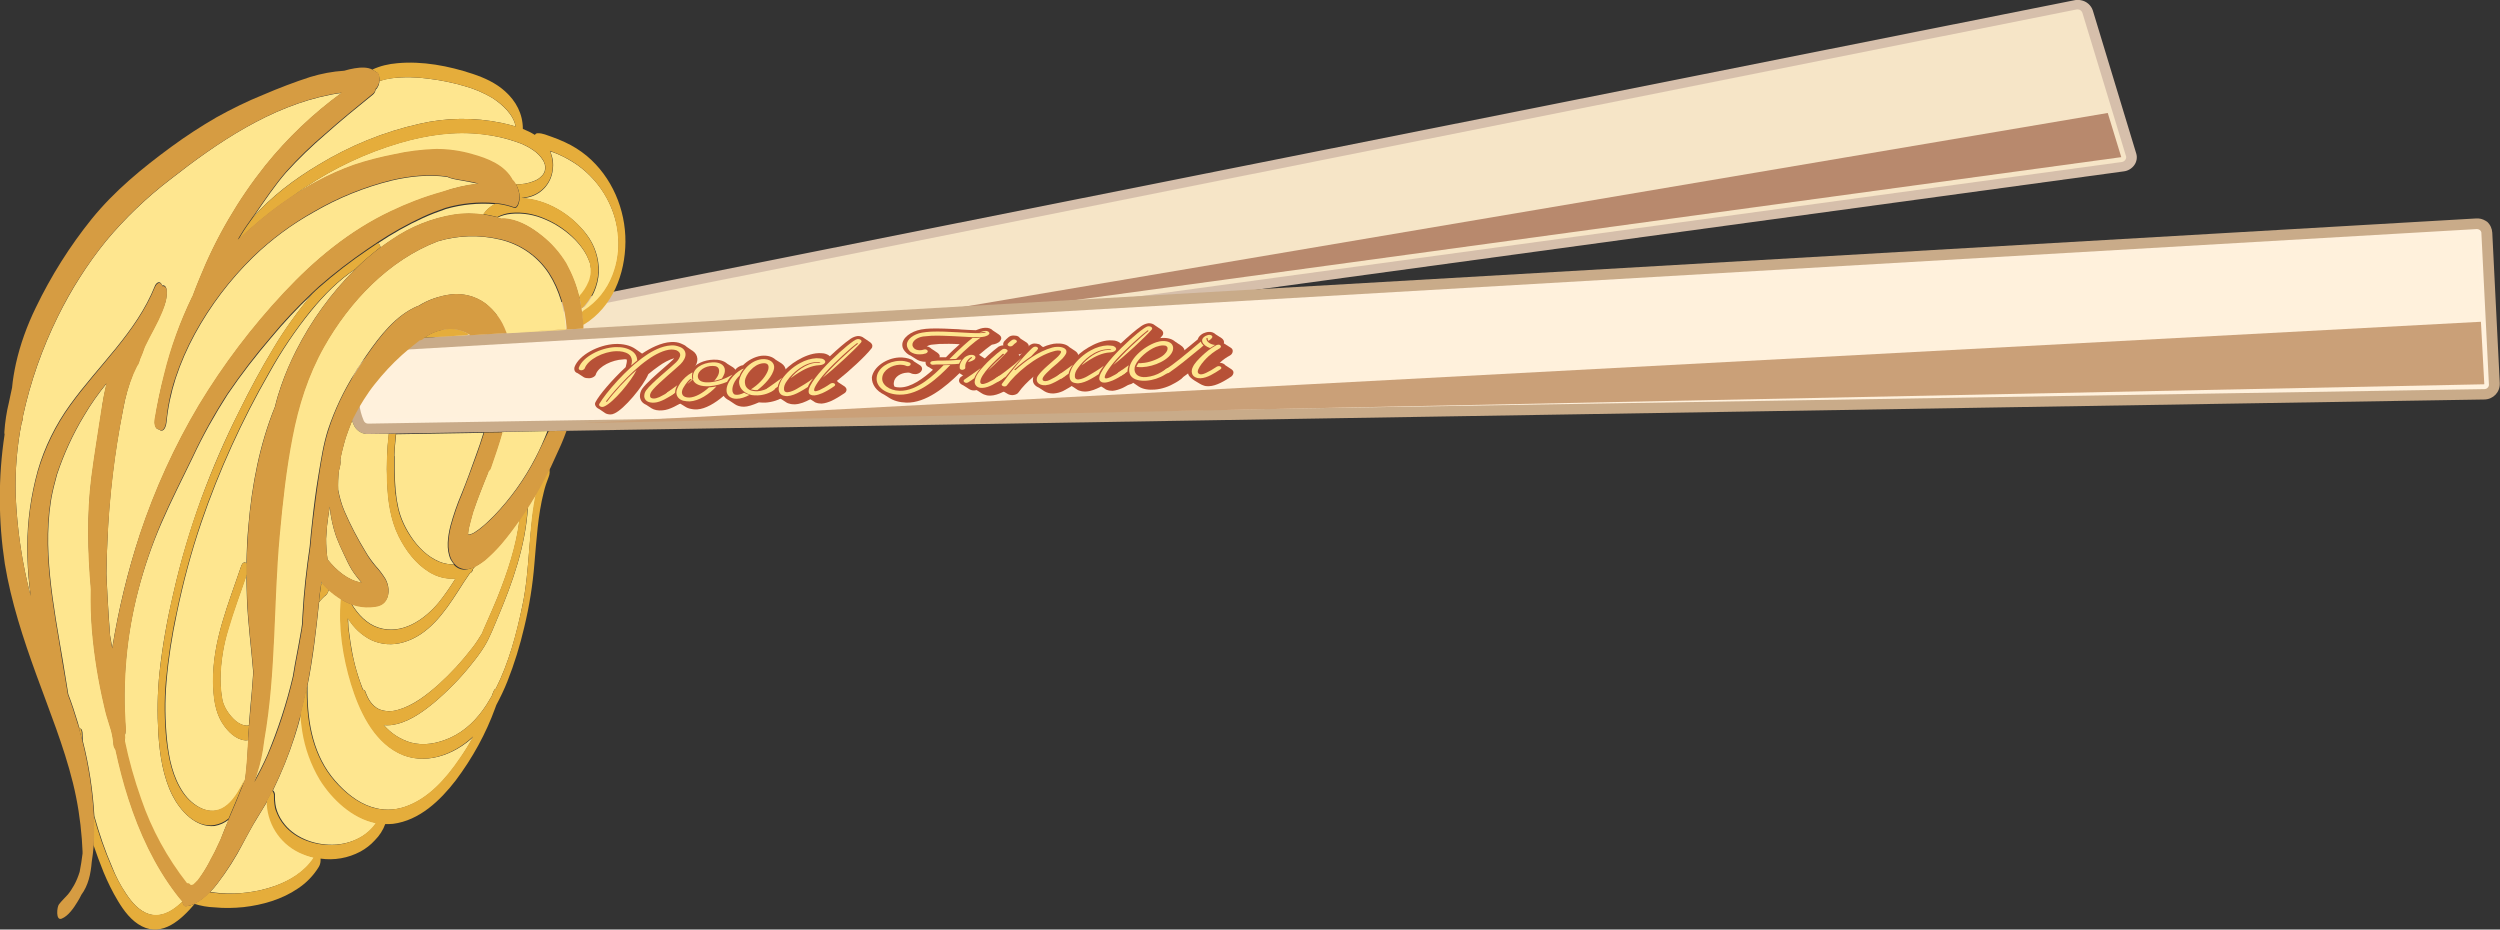 <?xml version="1.0" encoding="utf-8"?>
<!-- Generator: Adobe Illustrator 25.2.1, SVG Export Plug-In . SVG Version: 6.00 Build 0)  -->
<svg version="1.1" id="Layer_1" xmlns="http://www.w3.org/2000/svg" xmlns:xlink="http://www.w3.org/1999/xlink" x="0px" y="0px"
	 viewBox="0 0 1035.7 385.1" style="enable-background:new 0 0 1035.7 385.1;" xml:space="preserve">
<rect x="0" y="0" width="1035.7" height="385.1" fill="#333333" stroke="none"/>
<style type="text/css">
	.st0{fill:#D6BFAB;}
	.st1{fill:#F6E5C7;}
	.st2{fill:#B8896D;}
	.st3{fill:#C9AB89;}
	.st4{fill:#FFF1DC;}
	.st5{fill:#FFF1DD;}
	.st6{fill:#CAA078;}
	.st7{enable-background:new    ;}
	.st8{fill:#B75137;}
	.st9{fill:#FEE68F;}
	.st10{fill:#E5AD3B;}
	.st11{fill:#D69C42;}
</style>
<g>
	<path class="st0" d="M860.8,5.9l18,59.2l-600,81.9l-92.2-4.6l2.4-2.6L860.8,5.9 M862.1,0.1c-0.9-0.2-1.8-0.2-2.7,0l-671.8,134
		c-1.3,0.3-2.5,0.9-3.5,1.9l-2.4,2.6c-1.6,1.6-2,4.1-1.1,6.2c0.9,1.8,2.6,3.1,4.6,3.5c0.3,0.1,0.7,0.1,1,0.1l92.2,4.6
		c0.4,0,0.9,0,1.3-0.1L879.8,71c1.8-0.2,3.4-1.2,4.4-2.6c1-1.4,1.3-3.2,0.8-4.8L867,4.3C866.3,2.2,864.4,0.5,862.1,0.1z"/>
</g>
<g>
	<path class="st1" d="M186.5,143.5c-0.6,0-1-0.5-1-1c0-0.2,0.1-0.5,0.3-0.6l2.4-2.6c0.1-0.1,0.3-0.3,0.5-0.3L860.6,5
		c0.1,0,0.1,0,0.2,0c0.5,0,0.9,0.3,1,0.7l18,59.2c0.1,0.3,0,0.6-0.1,0.8c-0.2,0.2-0.4,0.4-0.7,0.4L278.9,148h-0.1L186.5,143.5z"/>
</g>
<g>
	<path class="st1" d="M860.8,5.9l18,59.2l-600,81.9l-92.2-4.6l2.4-2.6L860.8,5.9 M860.8,3.9c-0.1,0-0.3,0-0.4,0L188.6,138
		c-0.4,0.1-0.8,0.3-1.1,0.6l-2.4,2.6c-0.8,0.8-0.7,2.1,0.1,2.8c0.3,0.3,0.8,0.5,1.3,0.5l92.2,4.6h0.1h0.3l600-82
		c1.1-0.2,1.9-1.2,1.7-2.3c0-0.1,0-0.2-0.1-0.3l-18-59.2C862.4,4.5,861.7,3.9,860.8,3.9L860.8,3.9z"/>
</g>
<g>
	<polygon class="st2" points="873.2,46.8 291.8,145.3 878.8,65.1 	"/>
</g>
<g>
	<path class="st3" d="M1026.1,96.9l3.1,62.3l-876.7,14.3c-7.4-17.7,11.3-26.4,11.3-26.4L1026.1,96.9 M1026.8,90.5c-0.3,0-0.7,0-1,0
		l-862.4,50.1c-0.8,0-1.6,0.3-2.4,0.6c-4,2-7.7,4.8-10.6,8.2c-6.5,7.6-7.9,17.1-3.9,26.5c0.9,2.2,2.9,3.7,5.3,3.9c0.3,0,0.5,0,0.8,0
		l876.7-14.3c3.6-0.1,6.4-3,6.3-6.6c0-0.1,0-0.1,0-0.2l-3.1-62.3c-0.1-1.7-0.8-3.3-2.1-4.5C1029.4,91.2,1028.2,90.6,1026.8,90.5
		L1026.8,90.5z"/>
</g>
<g>
	<path class="st4" d="M152.5,174.5c-0.4,0-0.8-0.2-0.9-0.6c-7.7-18.4,11.6-27.6,11.8-27.7c0.1-0.1,0.2-0.1,0.4-0.1l862.4-50.2
		c0.2,0,0.5,0.1,0.7,0.3c0.2,0.2,0.3,0.4,0.3,0.7l3.1,62.3c0,0.3-0.1,0.5-0.3,0.7c-0.2,0.2-0.4,0.3-0.7,0.3L152.5,174.5z"/>
</g>
<g>
	<path class="st5" d="M1026.1,96.9l3.1,62.3l-876.7,14.3c-7.4-17.7,11.3-26.4,11.3-26.4L1026.1,96.9 M1026.1,94.9h-0.1l-862.3,50.2
		c-0.3,0-0.5,0.1-0.7,0.2c-0.2,0.1-20.4,9.8-12.3,29c0.3,0.7,1,1.2,1.8,1.2l0,0l876.7-14.3c0.5,0,1.1-0.2,1.4-0.6
		c0.4-0.4,0.6-0.9,0.5-1.5l-3.1-62.3C1028.1,95.7,1027.2,94.9,1026.1,94.9L1026.1,94.9z"/>
</g>
<g>
	<polygon class="st6" points="240.4,175.3 1027.8,133.3 1029.2,159.2 	"/>
</g>
<g class="st7">
	<path class="st8" d="M259.2,152.1c0.4-1.4,0.5-2.3,0.5-2.5c0-0.2,0-0.5-0.1-0.7c-0.5-0.1-1-0.1-1.5,0c-4.5,0.2-9.9,2.8-11.2,6
		c-0.1,1-1.6,1.8-2.9,1.8c-0.8,0-1.6-0.1-2.1-0.4l-2.6-1.7c-1-0.3-1.6-1.1-1.3-2.5c1.8-5,9.9-9.3,16.9-9.6c3.1-0.1,6.1,0.5,8.4,2.1
		l2.7,1.9l0.3-0.2c3-2,7.6-4.4,11.7-4.6c1.5-0.1,2.9,0.1,4.1,0.6c1,0.4,1.8,0.8,2.4,1.4l2.2,1.5l0,0l0.2,0.1c1.3,0.9,1.9,2,2,3.3
		c0.1,1.8-0.9,3.6-2.4,5.1c-0.6,0.6-2,1.8-3.6,3.2c-1.2,1.1-2.7,2.3-4,3.4c0.6,0.1,1.2,0.3,1.7,0.6c0.2,0.1,0.3,0.3,0.4,0.4l2.7,1.7
		c0.5,0.4,0.7,0.8,0.7,1.3c0,0.6-0.3,1.2-0.9,1.7c-2.5,1.7-6,3.8-9,4c-2,0.2-3.5-0.2-4.5-0.8l-2.3-1.5c-1.7-0.7-2.5-2-2.6-3.5
		c0-1.1,0.3-2.2,1-3.2l0,0c1.6-2.2,5.6-5.7,8.8-8.5c1.6-1.4,3-2.6,3.7-3.3c0.2-0.2,0.5-0.5,0.7-0.8c-2.1,0.6-4.5,1.9-6.4,3.3
		c-1.4,1-2.9,2.1-4.3,3.3c-2.1,5-10.1,14.6-14.1,16.3c-0.6,0.3-1.1,0.4-1.6,0.4c-0.8,0-1.6-0.2-2.1-0.5l-2.5-1.7
		c-1-0.4-1.7-1.2-1.8-2c0-0.3,0-0.6,0.2-0.9C248.2,163.7,253.4,157.5,259.2,152.1z"/>
	<path class="st8" d="M307.8,151.3c1.9-1.9,4.7-3.5,7.5-3.9c2.7-0.3,4.7,0.4,6,1.6l2.4,1.5c1.2,0.8,1.8,1.9,1.9,3.2
		c0,0.3,0,0.5,0,0.8l0,0c-0.3,1.7-1.3,3.5-2.6,5.2l1.9,1.2c0.6,0.4,1,1,1,1.6c0,0.6-0.3,1.2-1,1.7c-2.1,1.5-4.9,2.4-7.8,2.6
		c-0.9,0-1.8,0-2.7-0.1c-2.5,1.1-4.7,1.8-6.2,1.8c-1.6,0-2.8-0.4-3.7-1l-2.4-1.6c-1-0.5-1.8-1.1-2.3-1.9c-3.6,3.1-7.6,5.4-10.9,5.6
		c-1.2,0.1-2.4-0.1-3.5-0.4l0,0c-0.6-0.2-1.1-0.4-1.5-0.7l-2.1-1.3c-0.4,0.2-0.8,0.3-1.2,0.3c-0.7,0-1.5-0.2-2-0.5l-2.5-1.6
		c-0.3-0.1-0.6-0.3-0.9-0.5c-0.5-0.4-0.8-0.9-0.8-1.3c0-0.6,0.3-1.2,1-1.7c1.3-0.9,3.2-2.2,4.7-3.3c1.5-1.8,3.4-3.8,5.7-5.1l0.6-0.2
		c1.6-2.5,5.2-4.2,9.2-4.3c2-0.1,4.3,0.4,5.7,1.7l2.4,1.5c0.3,0.2,0.8,0.7,1,1C304.9,152.6,306.3,151.5,307.8,151.3z"/>
	<path class="st8" d="M346.7,157.8l0.2,0.2l0.4,0.4l2.6,1.7c0.5,0.4,0.8,0.9,0.8,1.3c0,0.6-0.3,1.2-1,1.6c-1.8,1.2-3.6,2.3-5.3,3.1
		c-1.2,0.5-2.6,1-4,1.1c-0.8,0-1.6-0.1-2.4-0.4c-0.3-0.1-0.5-0.2-0.7-0.4l-1.6-1l-0.2,0.1c-1.9,1-4,1.9-6.1,2c-0.6,0-1.1,0-1.7-0.1
		l0,0c-0.9-0.2-1.6-0.4-2.1-0.8l-2.3-1.5c-0.4,0.2-1,0.3-1.5,0.3c-0.7,0-1.5-0.1-2-0.5l-2.5-1.6c-0.3-0.1-0.6-0.3-0.9-0.5
		c-0.5-0.4-0.8-0.9-0.8-1.4c0-0.6,0.3-1.3,1-1.7c1.7-1.1,3.3-2.2,7.2-5.1c1.7-1.8,4.2-4,6.5-5.3c2.7-1.6,5.8-2.9,8.8-3
		c0.8,0,1.5,0,2.2,0.1c1,0.2,1.9,0.6,2.5,1.2c3.2-3,6.3-5.7,8.5-7.2c1-0.7,2.1-1.1,3.1-1.2c0.9,0,1.8,0.2,2.6,0.9l2.5,1.7
		c0.5,0.4,0.9,0.9,0.9,1.5c0,0.4-0.1,0.8-0.5,1.2C358.6,147.5,351.8,153.8,346.7,157.8z"/>
	<path class="st8" d="M399.8,156.1l-2.3-1.5c-5.8,5.7-13.9,12.4-22,12.2c-2.9-0.1-5.4-0.8-7.3-2.1l-1.9-1.2
		c-3.2-1.5-5.2-4.2-5.1-7.2c0.7-4.4,6.1-7.9,11.2-8.2c1.8-0.1,3.7,0.2,5.3,0.9c0.4,0.2,0.7,0.4,0.9,0.7l2.5,1.6
		c0.6,0.4,0.9,0.9,0.9,1.5c0,0.4-0.2,0.8-0.5,1.2c-0.6,0.6-1.4,1-2.3,1c-0.6,0-1.3-0.1-1.9-0.4l0,0c-0.4-0.2-1-0.3-1.6-0.2
		c-2.5,0.1-5.2,1.7-5.4,4.1c-0.1,0.6,0,1.2,0.3,1.7c0.6,0.2,1.3,0.3,2.1,0.3c4.7,0.1,9.9-3.8,13.8-7.3l-1.5-1
		c-0.8-0.3-1.4-0.8-1.5-1.5c-0.1-0.3-0.1-0.6,0-0.8c-1.7,0-3.1-0.5-4.1-1.2l-2.2-1.4c-0.6-0.2-1.1-0.6-1.6-1
		c-1.2-1.1-1.8-2.2-1.8-3.3c-0.1-3,3.5-5.7,7.8-6.5c1.3-0.2,2.7-0.4,4.1-0.4c3.2-0.1,7.7,0.1,11.4,0.3l1,0.1
		c2.3,0.1,4.4,0.3,6.2,0.3c1-0.4,2.6-1,3.8-1c1.4-0.1,2.6,0.4,3.2,1.1l2.4,1.6c0.7,0.5,1.1,1,1.1,1.6c0,0.4-0.2,0.8-0.5,1.2
		c-0.8,0.9-2.1,1.3-3.4,1.5l-0.7,0.5c-0.9,0.6-2.5,1.9-4.6,3.7l2.2,1.4c0.2,0.2,0.4,0.3,0.6,0.5l0,0c0.3,0.4,0.5,0.7,0.5,1.1
		c0,0.6-0.3,1.2-0.7,1.7c-0.6,0.5-1.8,1-3.4,1.5c-0.4,1.5,0.2,3.1-2.8,3.4C401.2,156.7,400.4,156.4,399.8,156.1z M389.2,148
		c0.2,0,0.4,0,0.6,0l0.2,0l1.9,0c2.1-2.2,4.1-4,5.7-5.4c-3-0.2-6.1-0.2-8.5-0.1c-1.3,0.1-2.4,0.2-3.2,0.3c-0.8,0.1-1.4,0.4-2,0.7
		c0.8,0.1,1.5,0.5,2,1l2.4,1.6c0.3,0.2,0.6,0.5,0.8,0.8C389.3,147.2,389.4,147.6,389.2,148z"/>
	<path class="st8" d="M422.8,140.3l2.5,1.6c0.5,0.4,0.9,0.9,0.9,1.4c0,0.5-0.2,1-0.7,1.5c-0.3,0.2-0.7,0.5-1,0.8l-0.4,0.4
		c-0.7,0.5-1.4,0.8-2.1,0.8c0.3,0.5,0.4,1.1-0.2,1.7l-0.1,0.1l-0.3,0.3c-0.9,1-3.1,3.3-5.5,5.5c0.3,0.1,0.7,0.3,0.9,0.4
		c0.2,0.1,0.3,0.3,0.4,0.4l2.6,1.7c0.5,0.4,0.8,0.8,0.8,1.3c0,0.6-0.3,1.2-0.9,1.7c-2.6,1.7-6.1,3.9-9.3,4c-0.6,0-1.3,0-1.9-0.2
		c-0.7-0.2-1.3-0.4-1.7-0.7l-2.2-1.4c-1,0.3-2.2,0.2-3.1-0.4l-2.5-1.6c-0.3-0.1-0.6-0.3-0.9-0.5c-0.5-0.4-0.8-0.9-0.8-1.4
		c0-0.6,0.3-1.3,1-1.7c1.9-1.3,4.8-3.3,7.6-5.3c1.5-1.8,5-5,7.8-7.1c0.6-0.3,1.2-0.5,1.8-0.5l0.2,0c-0.1-0.1-0.1-0.3-0.1-0.5
		c0-0.5,0.2-1,0.7-1.5c0.2-0.1,0.3-0.3,0.4-0.4l0.2-0.2l0.9-0.8c0.6-0.5,1.3-0.7,2.1-0.7c0.7,0,1.5,0.1,2.1,0.5
		C422.4,139.9,422.6,140.1,422.8,140.3z"/>
	<path class="st8" d="M410.3,157.3c0-0.6,0.3-1.2,1-1.7c2.4-1.5,5.2-3.7,7.5-5.5l3.5-2.7c1.1-1.2,2.2-2.3,3.2-3.4
		c0.8-0.8,1.6-1.6,3-1.7c0.6,0,1.2,0.1,2,0.3c0.4,0.2,0.7,0.5,0.9,0.7l0.7,0.5c1-0.5,2-0.8,3.1-1.1c0.8-0.2,1.7-0.4,2.6-0.4
		c2.2-0.1,4.1,0.4,5.2,1.5l2.4,1.6c0.8,0.5,1.3,1.2,1.4,2.2c0,0.4-0.1,0.9-0.3,1.5l0,0c-0.4,0.9-0.9,1.5-1.6,2.2
		c-0.8,0.8-1.6,1.6-2.5,2.3l0.3,0.2l0.4,0.4l2.7,1.7c0.5,0.4,0.8,0.9,0.8,1.4c0,0.6-0.3,1.2-1,1.6c-1.8,1.2-3.7,2.3-5.2,3.1
		c-1.3,0.6-2.6,0.9-3.8,1c-1.6,0.1-2.9-0.3-3.9-0.9l-2.3-1.5c-1.5-0.6-2.5-1.7-2.5-3.1c0-0.5,0-1,0.3-1.5c-2.6,2.2-4.8,4.5-6.2,6.5
		c-0.5,0.8-1.5,1.1-2.5,1.2c-0.8,0-1.6-0.2-2.2-0.6c-3.3-1.9-3.9-2.4-4.1-3.1l-1-0.7c-0.3-0.1-0.7-0.3-0.9-0.5
		C410.6,158.3,410.3,157.8,410.3,157.3z"/>
	<path class="st8" d="M467.2,152.5l0.2,0.2l0.4,0.4l2.6,1.7c0.5,0.4,0.8,0.9,0.8,1.3c0,0.6-0.3,1.2-1,1.6c-1.8,1.2-3.6,2.3-5.3,3.1
		c-1.2,0.5-2.6,1-4,1.1c-0.8,0-1.6-0.1-2.4-0.4c-0.3-0.1-0.5-0.2-0.7-0.4l-1.6-1l-0.2,0.1c-1.9,1-4,1.9-6.1,2c-0.6,0-1.1,0-1.7-0.1
		l0,0c-0.9-0.2-1.6-0.4-2.1-0.8l-2.3-1.5c-0.4,0.2-1,0.3-1.5,0.3c-0.7,0-1.5-0.1-2-0.5l-2.5-1.6c-0.3-0.1-0.6-0.3-0.9-0.5
		c-0.5-0.4-0.8-0.9-0.8-1.4c0-0.6,0.3-1.3,1-1.7c1.7-1.1,3.3-2.2,7.2-5.1c1.7-1.8,4.2-4,6.5-5.3c2.7-1.6,5.8-2.9,8.8-3
		c0.8,0,1.5,0,2.2,0.1c1,0.2,1.9,0.6,2.5,1.2c3.2-3,6.3-5.7,8.5-7.2c1-0.7,2.1-1.1,3.1-1.2c0.9,0,1.8,0.2,2.6,0.9l2.5,1.7
		c0.5,0.4,0.9,0.9,0.9,1.5c0,0.4-0.1,0.8-0.5,1.2C479.1,142.2,472.2,148.5,467.2,152.5z"/>
	<path class="st8" d="M462.8,157c-0.3-0.1-0.6-0.3-0.9-0.5c-0.5-0.4-0.8-0.9-0.8-1.4c0-0.6,0.3-1.3,1-1.7c1.3-0.8,2.9-2,4.8-3.4
		c2-3.9,6.8-7.8,11.4-9.4c1.1-0.4,2.3-0.6,3.4-0.6c2.2-0.1,4,0.5,5.1,1.5l2.4,1.6c1.1,0.7,1.7,1.7,1.7,3c0,0.5,0,0.9-0.2,1.4
		c-0.5,1.8-2.1,3.4-4.1,4.7c0.1,0.1,0.1,0.1,0.2,0.2l2.6,1.7c0.5,0.4,0.8,0.8,0.8,1.3c0,0.6-0.3,1.2-1,1.7c-0.9,0.7-1.6,1.1-2.3,1.5
		c-2.5,1.5-5.6,2.6-8.5,2.8c-2.4,0.2-4.9-0.1-6.7-1.3l-2.2-1.5c0,0,0,0-0.1,0l-0.1,0.1l0,0c-0.5,0.4-1.2,0.6-1.8,0.6
		c-0.8,0-1.5-0.1-2.2-0.5L462.8,157z"/>
	<path class="st8" d="M481.2,155.3c-0.5-0.4-0.8-0.9-0.8-1.4c0-0.6,0.3-1.3,1-1.7c3.2-2.2,7.8-5.8,14.8-11.6
		c0.4-1.5,2.1-2.6,3.4-2.9l0,0c0.4-0.1,0.8-0.2,1.2-0.2c1.2-0.1,2.2,0.4,2.8,1l2.5,1.6c0.7,0.5,1.2,1.3,0.9,2.1l0.1,0.1l0,0l2.7,1.7
		c0.2,0.1,0.3,0.2,0.4,0.3l-0.1-0.1c0.4,0.3,0.6,0.8,0.6,1.2c0,0.7-0.4,1.5-1.2,1.9l0,0c-1.3,0.7-2.7,1.6-4.2,3
		c0.7,0,1.3,0.2,1.9,0.6c0.2,0.1,0.3,0.3,0.4,0.4l2.6,1.7c0.5,0.4,0.8,0.8,0.8,1.3c0,0.6-0.3,1.2-0.9,1.7c-2.6,1.7-6.1,3.9-9.3,4
		c-0.6,0-1.3,0-1.9-0.2c-0.7-0.2-1.3-0.5-1.8-0.8c-3.8-2.1-4.7-3.2-4.9-4.3c-1.3,1-2.5,1.8-3.6,2.6c-0.6,0.3-1.2,0.5-1.9,0.5
		c-0.8,0-1.6-0.1-2.2-0.5l-2.5-1.6C481.7,155.7,481.5,155.5,481.2,155.3L481.2,155.3z"/>
</g>
<g class="st7">
	<g>
		<path class="st9" d="M240.8,153.4c-0.6,0-1.2-0.3-1-1.1c1.6-4.4,8.8-8.2,15.1-8.5c2.7-0.1,5.1,0.4,7,1.7c1.4,1,2,2.3,2.1,3.8
			l-2.5,2.1c0.2-0.7,0.3-1.4,0.3-2c-0.1-1.1-0.5-2.1-1.4-2.7c-1.3-0.9-3.2-1.3-5.3-1.2c-5.2,0.2-11.6,3.4-12.9,7.2
			C241.9,153.1,241.4,153.4,240.8,153.4z M267.5,147.3c2.7-1.9,6.7-4,10.5-4.2c1.1-0.1,2.2,0.1,3.3,0.5c1.9,0.6,2.6,1.8,2.7,3
			c0.1,1.4-0.8,3-2.1,4.3c-1.6,1.6-8.9,7.6-11.3,10.4c-0.9,1-1.4,2-1.3,2.7c0,0.7,0.5,1.1,1.6,1.1c0.6,0,1.3-0.2,2.3-0.6
			c1.3-0.6,2.8-1.5,4.5-2.6c0.4-0.3,1.2-0.3,1.6,0c0.4,0.3,0.4,0.9-0.1,1.2c-2.3,1.6-5.5,3.5-8,3.7c-2.9,0.2-4.2-1-4.3-2.6
			c0-0.8,0.2-1.7,0.8-2.5c2.3-3.2,10.2-9.4,12.4-11.6c0.9-0.9,1.7-2.1,1.7-3.1c0-0.7-0.5-1.4-1.6-1.9c-0.6-0.2-1.3-0.3-2.1-0.3
			c-2.9,0.1-6.7,2-9.6,4.1c-8.1,5.6-16.2,15.7-17.4,17.3c-0.1,0.1-0.1,0.1,0,0.2c0.2,0.1,0.3,0.1,0.4,0c2.7-3.7,7.9-9.4,12.2-13.1
			c-2.1,4.5-9.6,13.5-13.4,15.1c-1.2,0.6-2.5-0.3-2-1.1C250.8,163,259.5,152.7,267.5,147.3z"/>
	</g>
	<g>
		<path class="st9" d="M276.4,162.6c1.3-0.9,2.7-1.9,4.2-3c-0.6,1-0.9,1.9-0.9,3l-1.7,1.2c-0.5,0.3-1.2,0.3-1.6,0
			C275.9,163.4,276,163,276.4,162.6z M280.2,162.7c-0.1-1.9,2.5-6.2,6.4-8.3l0.3-0.1c-0.2,0.6-0.2,1.2-0.2,1.8
			c0,0.4,0.1,0.8,0.2,1.2c-0.6,0.5-1.3,1.1-2.2,1.8c0.6-0.8,1.8-1.8,1.8-1.9c0-0.1-0.1-0.2-0.3-0.2c-0.6,0-2.2,2.1-2.9,3.3
			c-0.6,0.9-0.8,1.7-0.8,2.3c0.1,1.9,2,2.1,3.1,2.1c2.4-0.1,5.5-1.8,8.1-4.2c1-0.1,2-0.2,3.1-0.4c-2.9,3.1-7.1,6-11.1,6.2
			c-0.9,0-1.8-0.1-2.7-0.3C281.4,165.5,280.3,164.4,280.2,162.7z M287.1,156.1c-0.1-3.4,3.7-5.8,8.2-6c2.2-0.1,4.9,0.7,5,3.2
			c0,0.5,0,1-0.2,1.5c-0.2,0.6-0.6,1.3-1,2c-1.1,0.5-2.1,0.7-3.2,1c0.9-1.1,1.7-2.2,1.9-3.2c0.1-0.4,0.1-0.8,0.1-1.1
			c-0.1-1.5-1.2-1.9-2.6-1.9c-3-0.1-6.3,1.9-6.2,4.4c0.1,1.3,1.1,2.6,4.7,2.4c3.4-0.2,6.7-1.5,9.7-3.2c-0.6,0.6-1.7,1.8-2.3,3
			c-2.2,0.9-4.7,1.6-7.3,1.8c-3.5,0.2-6-0.7-6.8-2.6C287.2,156.9,287.2,156.5,287.1,156.1z M301,162c-0.3-4.1,4.7-8.7,7.2-9.3
			c-0.9,0.9-1.6,2.2-1.8,2.9c-2.3,2.2-3,4.4-3,5.9c0,1.1,0.5,1.9,1.2,2c0.9,0.2,2.1,0,3.7-0.8c0.6,0.4,1.3,0.6,2.2,0.9
			c-1.8,1-3.7,1.6-5.4,1.6C302.5,165.2,301.1,163.7,301,162z M306.2,157.8c0.6-3.5,4.3-8.4,9.4-9c3.4-0.3,5.4,1.5,5.1,3.7
			c-0.5,3.3-4,6.9-6.9,9.1c-1,0.1-1.9-0.1-2.7-0.3c3.1-2,5.6-4.6,6.8-7.2c0.3-0.6,0.5-1.3,0.5-2c0-1-0.6-1.8-2.4-1.6
			c-3.9,0.4-7.1,4.8-7.4,7.2c0,0.3,0,0.6,0,0.9c0.1,1.3,0.7,2.3,2.1,3c1,0.4,2,0.5,3,0.5c2-0.1,3.9-0.9,5.5-1.8
			c0.9-0.6,1.9-0.1,1.9,0.5c0,0.2-0.1,0.5-0.5,0.8c-1.8,1.3-4.2,2.1-6.7,2.2c-0.9,0-1.9,0-2.8-0.2
			C307.5,162.6,306,160.2,306.2,157.8z"/>
	</g>
	<g>
		<path class="st9" d="M318,160.8c1.9-1.3,3.9-2.8,6-4.3c-1,1.2-1.6,2.7-1.8,3.7c-0.9,0.7-1.9,1.3-2.7,1.9c-0.5,0.3-1.1,0.3-1.6-0.1
			C317.5,161.6,317.5,161.1,318,160.8z M322.6,161.4c-0.1-1.6,0.8-3.4,1.4-4.4c1.7-2.4,4.3-4.9,7.5-6.6c2.1-1.2,4.6-1.9,6.7-2
			c0.9,0,1.7,0.1,2.4,0.2c0.8,0.3,1.2,0.7,1.3,1.2c0,0.7-0.8,1.4-2.6,1.5c-6.2,0.3-12.5,6.3-11.6,5.2c1.9-2.4,6.2-6,10.5-6.2
			c0.4,0,0.7,0,1.1,0c0.8,0.1,0.7-0.2,0-0.3c-0.4,0-0.7,0-1.1,0c-5.1,0.2-9.8,4.4-12.1,7.7c-1,1.3-1.4,2.6-1.3,3.5
			c0,1,0.7,1.4,1.5,1.3c1.3-0.1,3-0.9,3.8-1.4c1.6-0.9,5.1-3,6.7-4.3c-0.6,0.9-1.8,2.4-2.1,3.5c-0.9,0.6-2.5,1.6-3.3,2
			c-1.6,0.9-3.5,1.7-5.2,1.8c-0.4,0-0.8,0-1.1-0.1C323.4,163.8,322.7,162.7,322.6,161.4z M335,162.2c-0.2-5.3,17.8-21.4,20.1-21.7
			c1.2-0.2,2.3,0.6,1.6,1.4c-2.7,3.1-11,10.8-15.9,14.6c3.8-4.6,11.6-11.8,14.5-14c0.1-0.1,0.1-0.2,0-0.3c-0.1-0.1-0.2-0.1-0.3,0
			c-2.1,1.5-8.9,7.6-13,12.1c-3.3,3.7-5.5,7.3-4.5,7.7c0.2,0.1,0.5,0.2,2-0.4c1.3-0.6,2.9-1.5,4.6-2.7c0.5-0.3,1.2-0.3,1.6,0
			c0.4,0.3,0.4,0.8-0.1,1.1c-1.7,1.2-3.4,2.2-5,2.9c-1,0.4-2.1,0.8-3.2,0.9c-0.5,0-1,0-1.4-0.2C335.3,163.4,335,162.9,335,162.2z"/>
	</g>
	<g>
		<path class="st9" d="M363.2,156.3c0.4-3.9,5-6.7,9.4-6.8c1.5-0.1,2.9,0.2,4.2,0.7c0.5,0.2,0.6,0.7,0.3,1.1
			c-0.4,0.4-1.1,0.5-1.6,0.3c-0.8-0.4-1.8-0.5-2.8-0.5c-3.2,0.1-6.9,2.2-7.2,5.3c-0.4,2.9,2.9,5.4,7.2,5.5
			c7.3,0.2,14.6-6.9,18.2-10.6l2.8-0.1c-4.8,5-12.6,12.5-21.1,12.3C367,163.4,362.7,160.3,363.2,156.3z M375.7,142.9
			c-0.1-2.3,2.8-4.5,6.3-5.1c1.1-0.2,2.3-0.3,3.7-0.4c6.8-0.3,16,0.8,20.6,0.6c0.8,0,1.4-0.1,1.8-0.2c0.2,0,0.3-0.1,0.2-0.2
			c0-0.1-0.1-0.2-0.3-0.1c-0.4,0.1-1.9,0.2-2.3,0.3c0.5-0.2,1.7-0.7,2.5-0.7c1.2-0.1,2.1,0.8,1.5,1.4c-0.8,0.9-2.4,1.1-4,1.2
			c-0.9,0-1.9,0-2.6,0c-4.8-0.2-11.9-0.8-17.2-0.6c-1.3,0.1-2.5,0.2-3.5,0.3c-2.5,0.4-4.5,1.9-4.4,3.5c0,0.5,0.3,1,0.8,1.5
			c0.5,0.4,1.2,0.7,2.3,0.7c0.5,0,1.1-0.1,1.7-0.3c0.6-0.2,1.2,0,1.5,0.5c0.2,0.4-0.1,0.8-0.7,1.1c-0.9,0.3-1.7,0.4-2.4,0.4
			c-1.7,0.1-3.2-0.4-4.2-1.2C376.1,144.6,375.7,143.7,375.7,142.9z M387.9,151c-0.5,0-1,0.1-1.2,0.1c-0.6,0.1-1.2-0.2-1.3-0.6
			c-0.1-0.4,0.3-0.8,0.9-0.9c0.6-0.1,1.3-0.1,2.1-0.2c0.5,0,1,0,1.5,0c1.4,0,2.7-0.1,4-0.1c1.5-0.1,2.9-0.2,4.4-0.3
			c-0.4,0.5-0.7,1.1-1,1.7c-1,0.1-2,0.2-3.1,0.2c-1.4,0.1-2.9,0.1-4.3,0.1C389.1,151,388.4,151,387.9,151z M402.9,140
			c0.9,0,2,0.1,3.3-0.1c-0.1,0.1-0.3,0.2-0.4,0.3c-1.7,1.1-5.7,4.4-9.7,8.5l-2.8,0.1C397.5,144.5,401.2,141.3,402.9,140z M399.7,148
			c0.7-0.5,1.7-1,2.7-1c0.6,0,1.1,0.1,1.5,0.5c0.4,0.4,0.2,1-0.2,1.4c-0.6,0.5-1.6,0.9-2.7,1.1c0.4-0.6,0.9-1.2,1.6-1.7
			c0.1-0.1,0.1-0.2,0-0.3c-0.1-0.1-0.2-0.1-0.3,0c-1.7,1-2.6,2.8-2.4,4.3c0.1,0.4-0.4,0.8-1.1,0.9c-0.6,0.1-1.2-0.3-1.2-0.7
			C397.4,150.9,398.3,149.3,399.7,148z"/>
	</g>
	<g>
		<path class="st9" d="M399.6,157.2c1.9-1.3,4.7-3.2,6.7-4.7c-1,1.2-2.2,2.8-2.7,4.2c-0.9,0.7-1.7,1.2-2.5,1.7
			c-0.5,0.3-1.2,0.3-1.6-0.1C399.1,158,399.1,157.5,399.6,157.2z M403.8,158c0.3-2.4,2-4.5,3.8-6.4c1.4-1.6,4.8-4.8,7.7-6.9
			c1-0.6,2.8,0.3,1.9,1.1c-0.4,0.4-4.6,4.9-8,7.8c1.4-1.8,4.9-5.1,6.7-6.7c0.1-0.1,0.1-0.2-0.1-0.3c-0.2-0.1-0.3,0-0.4,0
			c-3.3,3-9.1,8.4-9.3,11.5c0,0.8,0.4,1,1,1c0.6,0,1.5-0.4,2.1-0.6c1.3-0.6,2.9-1.5,4.5-2.6c0.5-0.3,1.2-0.3,1.6,0
			c0.4,0.3,0.4,0.8-0.1,1.1c-2.4,1.6-5.5,3.6-8.2,3.7c-0.4,0-0.9,0-1.3-0.1C404.3,160.2,403.7,159.1,403.8,158z M421,141.9
			c-0.5,0.3-0.9,0.7-1.4,1.2c-0.3,0.3-0.7,0.4-1,0.4c-0.9,0-1.6-0.7-0.9-1.3c0.5-0.5,0.9-0.9,1.5-1.3c0.4-0.3,1.1-0.4,1.6-0.1
			C421.4,141.1,421.4,141.6,421,141.9z"/>
	</g>
	<g>
		<path class="st9" d="M412.6,156.6c2.6-1.6,5.2-3.7,7.7-5.7c0.4-0.3,1.6-1.5,3-2.7c-2.3,2.6-4.6,5.3-6.6,7.8
			c-0.9,0.6-1.8,1.2-2.6,1.8c-0.4,0.3-1.2,0.3-1.6,0C412.1,157.4,412.2,156.9,412.6,156.6z M434,151.5c1.6-1.5,3.2-2.7,4.4-3.9
			c0.6-0.6,0.9-1.1,1.1-1.5c0.3-0.8-0.4-0.9-1.3-0.9c-0.6,0-1.2,0.2-1.6,0.3c-7.5,2-15.9,9.2-19.5,14.2c-0.2,0.3-0.6,0.4-0.9,0.4
			c-0.8,0-1.5-0.5-1.1-1.1c3.9-5.3,8.1-10.5,12-14.3c0.7-0.7,1.3-1.3,2.4-1c0.6,0.3,0.6,0.7,0.5,0.8c-0.2,0.5-0.7,1-1.2,1.4
			l-1.6,1.7c-2.2,1.5-4.5,3.2-6.9,5.4c-0.1,0.1-0.1,0.2,0.1,0.3c0.1,0.1,0.2,0,0.3,0c3.9-3.6,9.4-7.7,15.2-9.3
			c0.7-0.2,1.4-0.3,2-0.3c2-0.1,3.9,0.6,3.9,1.9c0,0.3,0,0.6-0.2,1c-0.3,0.6-0.8,1.2-1.4,1.9c-1.2,1.2-2.9,2.7-4.5,4
			c-1.6,1.5-2.9,2.7-3.5,3.7c-0.2,0.4-0.3,0.6-0.3,0.9c0,0.6,0.5,0.8,1.2,0.8c0.5,0,1.2-0.2,1.8-0.5c1.3-0.6,2.9-1.5,4.6-2.7
			c0.4-0.3,1.2-0.3,1.6,0c0.4,0.3,0.4,0.9-0.1,1.2c-1.7,1.2-3.4,2.2-5,2.9c-1,0.5-2,0.7-2.9,0.8c-2,0.1-3.6-0.8-3.6-2.3
			c0-0.5,0.1-1,0.5-1.6C430.9,154.4,432.4,152.9,434,151.5z"/>
	</g>
	<g>
		<path class="st9" d="M438.5,155.4c1.9-1.3,3.9-2.8,6-4.3c-1,1.2-1.6,2.7-1.8,3.7c-0.9,0.7-1.9,1.3-2.7,1.9
			c-0.5,0.3-1.1,0.3-1.6-0.1C437.9,156.3,438,155.8,438.5,155.4z M443.1,156.1c-0.1-1.6,0.8-3.4,1.4-4.4c1.7-2.4,4.3-4.9,7.5-6.6
			c2.1-1.2,4.6-1.9,6.7-2c0.9,0,1.7,0.1,2.4,0.2c0.8,0.3,1.2,0.7,1.3,1.2c0,0.7-0.8,1.4-2.6,1.5c-6.2,0.3-12.5,6.3-11.6,5.2
			c1.9-2.4,6.2-6,10.5-6.2c0.4,0,0.7,0,1.1,0c0.8,0.1,0.7-0.2,0-0.3c-0.4,0-0.7,0-1.1,0c-5.1,0.2-9.8,4.4-12.1,7.7
			c-1,1.3-1.4,2.6-1.3,3.5c0,1,0.7,1.4,1.5,1.3c1.3-0.1,3-0.9,3.8-1.4c1.6-0.9,5.1-3,6.7-4.3c-0.6,0.9-1.8,2.4-2.1,3.5
			c-0.9,0.6-2.5,1.6-3.3,2c-1.6,0.9-3.5,1.7-5.2,1.8c-0.4,0-0.8,0-1.1-0.1C443.8,158.5,443.2,157.4,443.1,156.1z M455.4,156.9
			c-0.2-5.3,17.8-21.4,20.1-21.7c1.2-0.2,2.3,0.6,1.6,1.4c-2.7,3.1-11,10.8-15.9,14.6c3.8-4.6,11.6-11.8,14.5-14
			c0.1-0.1,0.1-0.2,0-0.3c-0.1-0.1-0.2-0.1-0.3,0c-2.1,1.5-8.9,7.6-13,12.1c-3.3,3.7-5.5,7.3-4.5,7.7c0.2,0.1,0.5,0.2,2-0.4
			c1.3-0.6,2.9-1.5,4.6-2.7c0.5-0.3,1.2-0.3,1.6,0c0.4,0.3,0.4,0.8-0.1,1.1c-1.7,1.2-3.4,2.2-5,2.9c-1,0.4-2.1,0.8-3.2,0.9
			c-0.5,0-1,0-1.4-0.2C455.8,158,455.4,157.5,455.4,156.9z"/>
	</g>
	<g>
		<path class="st9" d="M463.3,154.3c1.4-0.9,2.8-1.9,4.3-3c-0.3,0.9-0.5,1.8-0.5,2.6c-0.8,0.6-1.6,1.1-2.4,1.6
			c-0.4,0.3-1.2,0.3-1.6-0.1C462.8,155.2,462.9,154.7,463.3,154.3z M467.8,153.5c-0.2-4.4,5.7-9.8,11.2-11.7
			c0.9-0.3,1.8-0.5,2.7-0.5c2.4-0.1,4.2,0.9,4.3,2.7c0,0.3,0,0.7-0.1,1.1c-1.1,3.9-7.8,6.8-12.7,7c-0.9,0-1.7,0-2.4-0.1
			c0.2-0.6,0.5-1.1,0.9-1.6c0.5,0.1,0.9,0.1,1.4,0c2.7-0.1,6.2-1.4,8.3-2.8c1.1-0.7,2.4-2.2,2.3-3.3c0-0.4-0.1-0.6-0.5-0.9
			c-0.2-0.2-0.7-0.3-1.4-0.3c-0.8,0-1.8,0.2-2.9,0.6c-3.4,1.3-7.4,4.9-8.5,7.5c-0.3,0.6-0.4,1.3-0.4,1.9c0.1,1.9,1.6,3.4,4.9,3.1
			c2.1-0.2,4.4-0.9,6.3-2.1c0.7-0.4,1.4-0.9,2.1-1.4c0.4-0.3,1.2-0.3,1.6,0c0.4,0.3,0.4,0.8-0.1,1.1c-0.7,0.5-1.5,1-2.2,1.4
			c-2.2,1.4-5,2.3-7.6,2.5c-2.6,0.2-5.4-0.3-6.6-2.1C468.1,155.1,467.8,154.3,467.8,153.5z"/>
	</g>
	<g>
		<path class="st9" d="M482.7,153.2c3.7-2.4,7.7-5.7,14.8-11.7c0.1,0.6,0.5,1.1,1.1,1.6l-1,0.9c-5.5,4.5-9.6,7.9-13.3,10.4
			c-0.5,0.3-1.2,0.3-1.6,0C482.2,154.1,482.3,153.5,482.7,153.2z M505.6,143.1c0.4,0.3,0.2,0.9-0.3,1.2c-1.9,1.1-4.1,2.5-6.4,5.1
			c-1.5,1.7-2.7,3.5-2.7,4.6c0,0.5,0.3,0.8,0.8,1c0.5,0.2,1.3,0.1,2.6-0.5c1.3-0.6,2.9-1.5,4.5-2.6c0.5-0.3,1.2-0.3,1.6,0
			c0.4,0.3,0.4,0.8-0.1,1.1c-2.4,1.6-5.5,3.6-8.2,3.7c-0.4,0-0.9,0-1.3-0.1c-1.7-0.4-2.3-1.4-2.4-2.6c0-0.6,0.1-1.2,0.4-1.8
			c0.7-1.7,2.4-3.4,4.1-5c1.2-1.1,3.2-2.9,5.7-4.2C504.7,142.7,505.3,142.7,505.6,143.1z M501.3,144.2c-1.7-0.6-2.9-1.6-3.2-2.6
			c-0.5-1.5,1.2-2.5,2.3-2.8c1.1-0.3,2.1,0.3,1.8,1c-0.3,0.6-1.1,1.1-1.5,1.4c-0.4-0.3-0.4-0.6-0.4-1c0-0.1-0.1-0.2-0.2-0.2
			c-0.2,0-0.3,0-0.3,0.2c-0.1,1.4,1.8,2.6,3.6,2.7C502.7,143.3,501.9,143.8,501.3,144.2z"/>
	</g>
</g>
<path class="st9" d="M79.2,366.9l-0.1-0.1H79L79.2,366.9z"/>
<path class="st9" d="M145.4,175.3c-0.8,2-1.5,4-2.2,6c-0.5,1.9-1.1,3.8-1.5,5.6c-0.3,1.2-0.5,2.3-0.7,3.4c0.1,0.9,0.1,1.8-0.1,2.6
	c-0.1,0.7-0.3,1.3-0.5,2v0.1c-0.3,2.6-0.4,5.3-0.3,7.9c0.6,3,1.4,6,2.6,8.8c2.5,5.8,5.5,11.5,8.8,16.9c1.2,2.1,2.7,4.1,4.2,5.9
	c1.5,1.6,2.8,3.4,4,5.3c1.4,2.6,1.9,6.1,0.2,8.8c-1.4,2.2-3.9,2.6-6.3,2.7c-2.7,0.2-5.4-0.2-7.9-1.1c2.6,4.3,6.2,8.2,11.1,9.8
	c9.6,3.1,18.8-3.1,24.8-10.2c2.6-3.2,4.9-6.6,7.1-10.1c-3.8,0.2-7.6-0.7-10.9-2.8c-5.6-3.4-9.7-9-12.6-14.8
	c-3.5-7.1-4.5-15-4.8-22.8c-0.3-6.5-0.1-13.1,0.7-19.6l-8.5,0.1c-0.3,0-0.5,0-0.8,0c-2.3-0.2-4.4-1.7-5.3-3.9
	c-0.2-0.6-0.5-1.2-0.7-1.7v0.1C145.7,174.6,145.6,175,145.4,175.3z"/>
<path class="st9" d="M79,366.8C79,366.8,78.9,366.8,79,366.8C78.9,366.7,78.9,366.8,79,366.8z"/>
<path class="st9" d="M71.4,329.5c-3.9-7.8-5.2-16.8-5.8-25.4c-0.5-8.5-0.4-17.1,0.5-25.6c1.2-11.1,3.2-22.1,5.8-33
	c3-13.2,6.9-26.2,11.5-38.9c4.5-12.3,9.7-24.3,15.6-36c4.4-9,9.2-17.9,14.4-26.5c4.7-7.9,10.1-15.3,16-22.3
	c-6.1,5.7-11.8,11.8-17.2,18.3c-6.3,7.4-12.3,15.1-17.8,23.2c-5.4,8.4-10.3,17.1-14.5,26.1c-4.4,9.1-9,18.1-13,27.3
	c-3.9,8.9-7.1,18.2-9.6,27.6c-5,18.9-6.8,38.6-5.3,58.1c0,0.9-0.1,1.7-0.4,2.5c0.1,0.8,0.1,1.5-0.1,2.3c1.7,8.2,4,16.3,6.8,24.3
	c4.3,12.6,10.8,24.4,19,34.9c0.5-0.2,1,0,1.3,0.5c0.1,0.1,0,0,0-0.1s-0.1-0.1,0,0v0.1c0,0,0,0,0.1,0.1l0.2,0.1h0.4l0.1,0
	c0.1-0.1,0.3-0.2,0.4-0.2H80l0,0l0.4-0.4c0.4-0.3,0.7-0.7,1.1-1.1c0.1-0.1,0.2-0.3,0.4-0.4l0.3-0.4c1.7-2.4,3.2-4.8,4.6-7.4
	c0.2-0.5,0.5-0.9,0.7-1.4c0.1-0.1,0.1-0.2,0.2-0.3l0.1-0.2c0.4-0.8,0.8-1.5,1.2-2.3c0.8-1.7,1.6-3.4,2.4-5.1l0.1-0.3
	c1-2.7,2.1-5.4,3.3-8.1c-1.7,1.4-3.7,2.3-5.9,2.7C81,343,74.6,335.8,71.4,329.5z"/>
<path class="st9" d="M91.3,281.2c0,1.8,0.1,3.6,0.3,5.4c0.1,1,0.3,1.9,0.4,2.8c0.1,0.5,0.2,0.9,0.2,1.1c0.5,1.7,1.3,3.3,2.3,4.7
	c1.7,2.4,4.3,5.2,7.5,5.4c0.4,0,0.8,0,1.1-0.1c0.3-4.7,0.8-9.3,1.2-14c0.2-2.6,0.4-5.3,0.6-7.9c-0.8-10.1-2.2-20.2-2.6-30.4
	c-0.1-3.4-0.2-6.7-0.2-10.1c-2.5,7.5-5.4,14.9-7.6,22.6C92.5,267.3,91.4,274.3,91.3,281.2z"/>
<path class="st9" d="M131.9,68.3c13-7.9,27.1-13.7,41.9-17c11.2-2.6,22.7-2.7,33.9-0.4c1.9,0.4,3.9,0.9,5.9,1.5
	c-0.8-4.9-5.6-9.2-9.6-11.8c-3.7-2.2-7.7-3.9-11.8-5c-4.8-1.4-9.7-2.4-14.7-3c-5-0.7-10.1-0.8-15.1-0.2c-1.8,0.2-3.5,0.6-5.2,1.2
	c0,0.4-0.1,0.8-0.2,1.2c-0.1,0.4-0.2,0.8-0.5,1.2c-0.1,0.3-0.3,0.6-0.6,0.9l-0.3,0.3c-0.1,0.8-0.5,1.5-1.1,2
	c-6.7,5.4-13.3,10.8-19.7,16.5c-5.7,4.9-11.1,10.1-16.2,15.7c-4.7,5.4-8.7,11.4-12.8,17.3c-0.3,0.5-0.7,0.9-1,1.4
	C112.5,81.3,122,74.2,131.9,68.3z"/>
<path class="st9" d="M135.1,246.5c-1.1,0.9-2.1,1.9-2.9,3c-1.2,11.5-2.5,23.1-4.8,34.5c0,0.8,0,1.5,0,2.3c0,13.4,2.5,26.9,11.5,37.2
	c4,4.6,9.1,8.9,15,10.8c4.5,1.5,9.3,1.5,13.8,0c9.8-3.2,17.2-11.7,22.9-20c2-3,3.9-6.1,5.7-9.2c-8.2,7.8-20.7,12.3-31.2,6.8
	c-10.4-5.4-16.1-17.8-19.4-28.5c-3.4-11.2-5.3-23.4-4.2-35.2c-1.9-1.2-3.7-2.5-5.3-4C136.1,245,135.7,245.9,135.1,246.5z"/>
<path class="st9" d="M163.5,189.4c0,0.2,0,0.4,0,0.6v1.4c0,1,0,2,0,3c0,1.9,0.1,3.9,0.2,5.8c0.1,0.9,0.1,1.9,0.2,2.8l0.1,0.6v0.1
	c0.1,0.4,0.1,0.8,0.1,1.2c0.2,1.6,0.4,3.2,0.8,4.8c0.1,0.7,0.3,1.4,0.5,2.1l0.1,0.4c0.1,0.4,0.3,0.9,0.4,1.3
	c0.8,2.4,1.9,4.7,3.2,6.9c2.7,4.6,6.4,8.9,11.1,11.4c2.1,1.2,4.5,1.9,6.9,2c0.3,0,0.7,0,1,0c-0.5-0.6-1-1.3-1.4-2
	c-2-4.2-1.2-9.6-0.1-14c1.2-4.4,2.7-8.8,4.5-13c2.2-5.4,4.2-10.9,6.1-16.3c1.1-3,2.2-6.1,3.1-9.2l-36.2,0.6
	c-0.3,2.9-0.6,5.9-0.7,8.9C163.5,188.8,163.5,189.3,163.5,189.4z"/>
<path class="st9" d="M206.4,255.4c-1.8,4.2-3.4,8.6-5.8,12.5c-1.5,2.4-3.2,4.7-5,6.9c-4.7,6-10,11.4-15.8,16.3
	c-5.1,4.2-11.1,8.5-17.9,9.3c-1,0.1-2,0.1-2.9,0c2.9,3.4,6.8,5.9,11.1,7.2c5.5,1.5,11.1,0.4,16.3-1.9c6.5-2.9,11.4-7.9,15.2-13.8
	c0.7-1.1,1.4-2.3,2.1-3.5c0.2-0.6,0.5-1.3,0.7-1.9c0.2-0.5,0.5-1,1-1.2c5.4-10.7,8.6-22.7,11-34.3c3.3-15.6,2.4-31.9,6.1-47.4
	c-0.7,1.2-1.4,2.5-2.2,3.7c-0.5,0.9-1.1,1.7-1.6,2.6c0,0.2,0,0.5,0,0.6C217.7,226.1,212.4,241.2,206.4,255.4z"/>
<path class="st9" d="M202.3,195.2c-0.1,0.4-0.2,0.8-0.4,1.2c-0.4,0.9-0.7,1.8-1.1,2.7c-0.9,2.4-1.9,4.8-2.8,7.2
	c-0.5,1.3-0.9,2.6-1.4,3.9l-0.4,1.2c-0.1,0.1-0.1,0.4-0.2,0.5c-0.2,0.6-0.4,1.2-0.5,1.8c-0.4,1.3-0.7,2.6-1,3.8
	c-0.1,0.6-0.3,1.2-0.4,1.8l0,0c0,0.2-0.1,0.5-0.1,0.7s-0.1,0.5-0.1,0.8l0,0c0,0.2,0,0.4,0,0.6l0,0c0.3,0,0.5,0,0.8,0l0.2-0.1
	l0.6-0.2c0.5-0.2,0.9-0.4,1.3-0.7c1.1-0.7,2.2-1.5,3.2-2.4c1.7-1.4,3.2-2.9,4.8-4.5c6.8-7.1,12.5-15.1,17-23.8
	c1.9-3.6,3.5-7.3,5-11.1L208,179c-1.4,5-3.1,9.9-4.8,14.8C203,194.3,202.7,194.8,202.3,195.2z"/>
<path class="st9" d="M195.3,237.1l-0.6,0.4l-0.1,0.1c-1.7,2.4-3.2,4.8-4.8,7.3c-5.6,8.7-12.2,18.2-22.7,21.2c-4.4,1.3-9.2,1-13.4-1
	c-3.9-2-7.2-5.1-9.5-8.9c0,0.8,0.1,1.6,0.1,2.4s0.1,1.5,0.2,2.3c0.1,0.9,0.1,0.8,0.2,1.6c0.2,1.5,0.4,2.9,0.6,4.3
	c0.9,6,2.4,11.9,4.6,17.6c0.2,0.4,0.3,0.9,0.5,1.3c0.5,0.1,0.9,0.4,1,0.9c1.1,3,2.6,5.7,5.6,7.2c2.5,1,5.2,1.1,7.8,0.3
	c6.4-1.8,12-6.2,16.9-10.5c5.1-4.6,9.8-9.7,14-15.2c1.5-1.9,2.8-4,4.1-6.1c0-0.1,0.1-0.1,0.1-0.2c0,0,0,0,0-0.1
	c0.1-0.3,0.3-0.6,0.4-1c0.6-1.4,1.2-2.7,1.8-4.1c1.4-3.1,2.7-6.2,4-9.3c4.2-10.5,7.9-21.4,9.2-32.6c-2.4,3.5-4.9,6.9-7.7,10.1
	c-2.2,2.6-4.6,5.1-7.2,7.2c-1.1,0.9-2.3,1.7-3.5,2.3c-0.3,0.4-0.6,0.7-0.9,1.1C195.9,236.3,195.7,236.7,195.3,237.1z"/>
<path class="st9" d="M113.1,327.4c0.6,0.6,0.9,1.4,0.8,2.2c0,1.2,0,2.3,0.2,3.5c0.1,1,0.4,2,0.7,2.9c0.7,2,1.8,3.9,3.2,5.6
	c5,6.1,13.5,8.8,21.2,8.3c4-0.3,7.9-1.5,11.2-3.6c1.7-1.1,3.2-2.4,4.5-3.9c0.4-0.5,0.7-0.9,1.1-1.5c-9.7-1.9-18.1-9.9-23.1-17.9
	c-3.7-6.2-6.2-13-7.3-20.2c-0.4-2.4-0.6-4.7-0.8-7.1c-0.8,3.2-1.7,6.3-2.7,9.4C119.6,312.8,116.6,320.2,113.1,327.4z"/>
<path class="st9" d="M128.9,128.8c-6.5,8-12.2,16.5-17.2,25.5c-11.4,19.8-20.9,40.6-28.3,62.3c-4.2,12.3-7.5,24.8-10.1,37.4
	c-2,9.4-3.5,18.8-4.3,28.4c-0.7,8-0.6,16.1,0.2,24.1c0.8,7.6,2.4,15.5,6.8,21.9c3.7,5.4,11,10.2,17.3,5.9c3-2,5.1-5.3,6.8-8.4
	c0.5-0.9,1-1.8,1.4-2.7c0-0.1,0.1-0.2,0.1-0.3c0.8-5.4,1-10.9,1.3-16.3c-0.4,0.1-0.9,0.1-1.3,0.1c-3.8-0.3-7.1-3.6-9.1-6.6
	c-3.5-5.1-4.1-11.5-4.2-17.6C88,265.7,94.7,250,100,234.3c0.3-0.9,1.3-1.9,2.1-0.9c0.1-5.2,0.3-10.3,0.8-15.5
	c1.4-16.8,4.6-33.7,11-49.4c0.7-3,1.6-5.9,2.6-8.8c1.7-4.9,3.8-9.7,6.1-14.3c6.3-12.5,14.6-24,24.6-33.9
	C140.2,116.2,134.2,122.3,128.9,128.8z"/>
<path class="st9" d="M133.3,240.7c-0.1,0.4-0.1,0.9-0.2,1.4c0.2-0.2,0.4-0.3,0.6-0.5C133.5,241.3,133.4,241,133.3,240.7z"/>
<path class="st9" d="M104.8,341.8c-1.4,2.5-2.8,5-4.1,7.5c-3,5.9-6.6,11.5-10.6,16.7c-0.9,1.2-1.9,2.4-3,3.5
	c1.4,0.2,2.8,0.4,4.2,0.5c7.6,0.6,15.3-0.4,22.5-2.9c6.5-2.3,12.7-6,16.5-11.9c-2.1-0.5-4.1-1.2-6-2.1c-8.3-4-13.5-12.4-13.4-21.6
	c-0.2,0.4-0.4,0.8-0.6,1.2C108.5,335.8,106.6,338.7,104.8,341.8z"/>
<path class="st9" d="M224.2,73.1c0.7-0.6,1.2-1.4,1.5-2.3v-0.1c0,0,0-0.1,0-0.2l0.1-0.4c0-0.1,0-0.2,0-0.4c0-0.1,0-0.2,0-0.2v-0.1
	v-0.5c0,0-0.1-0.5-0.1-0.7s0-0.2-0.1-0.3l0,0c-0.1-0.5-0.3-0.9-0.6-1.4c-1-1.7-2.4-3.1-4-4.2c-2-1.4-4.2-2.5-6.5-3.3
	c-4.7-1.7-9.6-2.8-14.6-3.4c-11.6-1.4-23.2,0.3-34.4,3.6c-13.9,4.1-27,10.3-39.1,18.4c-1.9,1.3-3.9,2.7-5.8,4.1
	c3.4-2.3,6.9-4.4,10.5-6.3c5-2.7,10.1-5,15.5-6.9c5.4-1.8,10.9-3.2,16.5-4.3c5.8-1.3,11.6-2,17.5-2.2c5,0,10.1,0.7,14.9,2.1
	c6.6,1.8,13.6,4.6,16.8,10.7c0.4,0.5,0.8,1,1.2,1.5c2.6,0.2,5.3-0.3,7.7-1.3C222.5,74.5,223.4,73.9,224.2,73.1z"/>
<path class="st9" d="M82.5,167.9c10.1-16.7,21.9-32.3,35.2-46.5c12.7-13.7,27.3-25.8,44.4-33.8c6.7-3.2,13.7-5.9,20.9-7.9
	c4.9-1.8,10.1-3,15.3-3.5c-2.3-0.5-4.7-1-7-1.4c-1.2-0.2-2.5-0.4-3.7-0.7c-0.6-0.2-1.1-0.3-1.6-0.5l-0.7-0.3h-0.1
	c-7.6-1.1-15.6-0.2-22.9,1.5C151,77.6,140.1,82,130,87.9c-9.2,5.1-17.7,11.4-25.2,18.7c-9.5,9.3-17.6,20-24,31.7
	c-3.2,5.9-5.9,12-8,18.4c-1.9,5.9-3.2,12-3.8,18.2c-0.1,1-0.7,3.7-2.2,3.5c-0.3,0-0.6-0.2-0.8-0.5c-0.1,0-0.2,0-0.3,0
	c-1.5-0.2-1.7-2.8-1.5-3.9c1-6.4,2.3-12.7,4-19c2.7-11,6.5-21.6,11.4-31.8l0.2-0.3c0.9-2.5,1.9-5,2.9-7.4
	c6.8-16.9,16-32.7,27.3-46.9c9.2-11.4,19.8-21.5,31.6-30.1c-1.5,0.2-3,0.4-4.4,0.7C112.2,44,90.1,59,70.5,74.4
	c-9.8,7.5-18.7,16-26.6,25.5c-7.8,9.6-14.4,20.1-19.9,31.2c-6.5,13.2-11.4,27.1-14.5,41.4c0,0.9-0.1,1.7-0.5,2.5
	c-2,10-2.8,20.1-2.5,30.3c0.6,14,2.6,27.8,6.1,41.3c-0.1-1-0.2-1.9-0.3-2.9c-0.7-5.7-1-11.5-1-17.3c0-10.6,1.5-21.1,4.3-31.3
	c2.8-9.8,7.4-19.1,13.4-27.4c11.7-16.3,27.5-30.1,35.1-49.1c0.4-1.1,1.7-2.5,2.7-1.1c0.2,0.3,0.3,0.5,0.4,0.8
	c0.8-0.4,1.7,0.4,1.8,1.7c0.4,3.1-0.7,6.2-1.9,9c-1,2.4-2.2,4.8-3.4,7.1s-2.6,4.9-3.8,7.4c-0.6,1.8-1.3,3.7-2.1,5.4
	c0,0.1-0.1,0.3-0.1,0.5c-0.2,0.7-0.5,1.4-1,2c-0.5,1.1-1,2.2-1.5,3.2c-1.9,4.8-3.3,9.8-4.2,14.9c-3.6,18-5.8,36.3-6.5,54.6
	c-0.2,4.5-0.4,9-0.4,13.6c0.1,2.9,0.3,5.8,0.4,8.6c0.3,5.7,0.7,11.3,1.1,16.9c0.3,1.8,0.6,3.5,0.9,5.2c2.6-15.9,6.4-31.7,11.5-47
	C64.2,202.9,72.4,184.8,82.5,167.9z"/>
<path class="st9" d="M253.9,114.2c2-5.1,2.7-10.6,2.3-16c-0.4-5.6-2.1-11.1-4.8-16.1c-3-5.5-7.2-10.2-12.3-13.8
	c-2.5-1.7-5.1-3.2-7.9-4.4c-1.1-0.5-2.2-0.9-3.3-1.2c1.1,2.4,1.5,5,1.1,7.6c-0.6,5.9-5.1,10.7-10.9,11.6c-0.6,0.1-1.3,0.2-1.9,0.3
	c10.3,0.4,20.6,6.8,26.7,14.8c3.5,4.5,5.3,10,5.2,15.7c-0.3,5.9-2.8,11.4-7,15.5c0.1,0.4,0.1,0.8,0.2,1.3c0.2-0.3,0.5-0.6,0.8-0.8
	C247.4,125.3,251.6,120.2,253.9,114.2z"/>
<path class="st9" d="M244.3,116.4c0,0,0.2-0.7,0.2-0.8s0.1-0.6,0.2-0.9l0.1-0.4c0-0.3,0.1-0.7,0.1-1v-0.4c0-0.3,0-0.7,0-1
	c0,0,0-0.2,0-0.3l0,0c-0.1-0.6-0.2-1.2-0.3-1.8c0-0.1,0-0.2,0-0.2c0,0,0-0.1,0-0.1l-0.3-0.8c-0.4-1-0.8-2-1.3-3
	c-1.2-2.2-2.7-4.2-4.4-6c-3.6-3.7-7.9-6.7-12.6-8.7c-4.5-2-9.4-2.9-14.3-2.4c-2,0.2-3.9,0.7-5.7,1.6c0.6,0.2,1.1,0.3,1.6,0.5
	c1.1-0.1,2.2,0,3.3,0.2c5,0.9,9.6,3.7,13.4,6.8c4,3.2,7.5,7.1,10.1,11.6c2.5,4.4,4.4,9.1,5.5,14c1.7-1.7,3.1-3.7,4.1-5.9
	C244.2,116.9,244.3,116.7,244.3,116.4z"/>
<path class="st9" d="M52.2,370.2c2.3,3.5,5.4,7.2,9.5,8.5c4.5,1.4,8.7-0.6,12.1-3.5c0.6-0.5,1.3-1.1,1.9-1.7c0,0,0,0,0-0.1
	c-0.9-1-1.7-2.1-2.6-3.2c-8.9-11.7-15.2-25.3-19.7-39.3c-2.1-6.7-3.9-13.5-5.4-20.4c-0.6-0.8-0.9-1.7-0.9-2.7
	c-0.2-2.4-0.7-4.8-1.5-7.1c-0.9-2.8-1.7-5.5-2.3-8.3c-2.4-10.2-4.1-20.6-5-31.1c-0.5-5.8-0.6-11.5-0.5-17.3
	c-1.3-15.4-1.8-30.9,0.2-46.3c1.2-9.2,2.7-18.3,4.1-27.5c0.5-3.9,1.2-7.7,2.2-11.5c-3.5,4.3-6.7,8.8-9.5,13.6
	c-4.6,7.6-8.3,15.7-11.1,24.1c0,0.1-0.1,0.2-0.1,0.4l-0.2,0.7c-0.2,0.8-0.4,1.5-0.6,2.3c-0.4,1.4-0.7,2.7-1,4.1
	c-0.6,2.7-1,5.5-1.3,8.3c-0.6,5.9-0.7,11.8-0.4,17.8c0.6,11.9,2.5,23.6,4.5,35.3c1,5.8,2,11.6,2.9,17.4c0.3,1.6,0.5,3.3,0.8,4.9
	c1.5,3.9,2.8,7.9,4,11.9c0.2,0.8,0.4,1.5,0.7,2.3c1-0.1,1.2,1.4,1.2,2.1c0,1,0.1,2,0.1,3c2.6,10.2,4.2,20.7,4.8,31.2
	c2,7.2,4.4,14.3,7.4,21.2C47.9,362.9,49.8,366.7,52.2,370.2z"/>
<path class="st9" d="M135.7,231.8c3.5,4.4,8.5,8.8,14.1,9.6c-1.5-1.7-2.9-3.5-4.1-5.4c-1.3-2.1-2.3-4.4-3.4-6.7s-2.1-4.6-3-6.9
	c-1.4-4-2.3-8.2-2.7-12.4c-0.4,2.6-0.8,5.2-1.1,7.8c-0.1,1.8-0.3,3.6-0.4,5.4C135.1,226,135.3,228.9,135.7,231.8z"/>
<path class="st9" d="M205.1,84.6c-6.9-0.6-13.8,0.1-20.4,2c-3.2,1.1-6.3,2.3-9.4,3.7c-6.6,3-12.9,6.6-18.9,10.6
	c0.7-0.1,1.1,0.7,1.3,1.7c1.5-1.2,3.1-2.3,4.7-3.3c7.7-5.3,16.5-8.9,25.8-10.3c4-0.6,8-0.6,12,0C201.4,87,203.1,85.6,205.1,84.6z"/>
<path class="st10" d="M156,30l0.2,0.1c0.3,0.3,0.6,0.6,0.7,1l0.2,0.8c0.1,0.5,0.1,0.9,0.1,1.4c0,0.1,0,0.2,0,0.3
	c1.7-0.5,3.4-0.9,5.2-1.2c5-0.6,10.1-0.5,15.1,0.2c5,0.6,9.9,1.6,14.7,3c4.2,1.1,8.1,2.8,11.8,5c4,2.5,8.8,6.8,9.6,11.8
	c-1.9-0.6-3.9-1.1-5.9-1.5c-11.2-2.3-22.8-2.2-33.9,0.4c-14.8,3.3-29,9.1-41.9,17c-9.8,5.9-19.3,13-27,21.7
	c-1.7,2.3-3.4,4.7-4.9,7.2c-0.5,0.8-0.9,1.6-1.4,2.4c1.8-1.7,3.5-3.4,5.3-4.9c5.3-4.7,10.9-9.1,16.8-13c1.9-1.4,3.8-2.8,5.8-4.1
	c12-8,25.2-14.2,39.1-18.3c11.2-3.3,22.8-5,34.4-3.6c5,0.5,9.9,1.6,14.6,3.3c2.3,0.8,4.5,1.9,6.5,3.3c1.6,1.1,3,2.5,4,4.2
	c0.2,0.4,0.4,0.9,0.6,1.4l0,0c0,0.1,0.1,0.2,0.1,0.3s0.1,0.6,0.1,0.7v0.5v0.1c0,0.1,0,0.2,0,0.2c0,0.1,0,0.2,0,0.4l-0.1,0.4
	c0,0.1,0,0.1,0,0.2v0.1c-0.3,0.9-0.8,1.7-1.5,2.3c-0.8,0.8-1.8,1.5-2.9,1.9c-2.4,1-5.1,1.5-7.7,1.3c1,1.6,1.5,3.5,1.6,5.3
	c0.1,0.8-0.5,5.1-2.3,4.5c-2-0.7-4-1.2-6-1.5c-0.6-0.1-1.3-0.2-1.9-0.2c-2,1-3.7,2.5-4.9,4.3c2,0.3,3.9,0.7,5.8,1.2
	c1.7-0.9,3.6-1.5,5.5-1.7c4.9-0.5,9.8,0.4,14.3,2.4c4.8,2,9.1,5,12.6,8.7c1.7,1.8,3.2,3.8,4.4,6c0.5,1,0.9,2,1.3,3l0.3,0.8
	c0,0,0,0.1,0,0.1c0,0,0,0.1,0,0.2c0.1,0.6,0.2,1.2,0.3,1.8l0,0c0,0.1,0,0.3,0,0.3c0,0.3,0,0.7,0,1v0.4c0,0.3-0.1,0.7-0.1,1l-0.1,0.4
	c-0.1,0.3-0.1,0.6-0.2,0.9s-0.2,0.8-0.2,0.8c-0.1,0.2-0.2,0.5-0.3,0.7c-0.9,2.2-2.2,4.2-3.9,6c0.4,1.7,0.7,3.5,1,5.3
	c4.2-4.1,6.7-9.6,7-15.5c0.1-5.7-1.7-11.2-5.2-15.7c-6-8.1-16.4-14.4-26.7-14.8c0.6-0.1,1.3-0.1,1.9-0.3c5.9-0.9,10.4-5.6,11-11.6
	c0.3-2.6-0.1-5.2-1.1-7.6c1.1,0.4,2.2,0.8,3.3,1.3c2.7,1.2,5.4,2.6,7.8,4.3c5.1,3.6,9.3,8.3,12.3,13.8c2.8,4.9,4.4,10.4,4.8,16.1
	c0.5,5.4-0.3,10.9-2.3,16c-2.3,6-6.4,11.1-11.9,14.6c-0.3,0.2-0.6,0.5-0.8,0.8c0.2,1.7,0.4,3.4,0.5,5.1c0.2,0,0.3,0,0.5-0.1
	c11.7-7.2,17-20.8,17.1-34.2s-5.6-26.9-16-35.6c-2.8-2.3-5.8-4.2-9.1-5.7c-1.8-0.8-3.6-1.6-5.4-2.2s-3.9-1.6-5.9-1.5
	c-0.5,0-0.9,0.3-1.1,0.7c-1.6-1-3.3-1.8-5-2.5c0-6.2-2.8-11.5-7.4-15.6c-3.9-3.5-8.6-5.6-13.4-7.2c-9.9-3.3-20.9-5.4-31.3-4.4
	c-3.5,0.3-7,1.1-10.2,2.6C154.9,29.2,155.5,29.6,156,30L156,30z"/>
<path class="st10" d="M106.2,321.1l0.1-0.3l0.3-0.5c0.5-1,0.8-2.1,0.7-3.1c-0.3,1.4-0.8,2.7-1.2,4.1L106.2,321.1z"/>
<path class="st10" d="M156.4,100.8c-1.4,0.9-2.7,1.8-4,2.7c-7,4.7-13.7,9.9-20.1,15.5c-1,0.9-2,1.8-2.9,2.7
	c-5.9,7-11.3,14.4-16,22.3c-5.2,8.6-9.9,17.5-14.4,26.5c-5.8,11.7-11,23.7-15.6,36c-4.7,12.7-8.5,25.7-11.5,38.9
	c-2.6,10.9-4.5,21.9-5.8,33c-0.9,8.5-1,17.1-0.5,25.6c0.6,8.6,1.9,17.6,5.8,25.4c3.2,6.4,9.6,13.6,17.4,12.4
	c2.2-0.4,4.2-1.3,5.9-2.7c1.8-4.4,3.8-8.7,5.5-13.2c0.1-0.3,0.2-0.6,0.3-0.8l0.7-2c-0.5,0.9-0.9,1.8-1.4,2.7
	c-1.7,3.1-3.8,6.4-6.8,8.4c-6.3,4.2-13.6-0.5-17.3-5.9c-4.4-6.4-5.9-14.3-6.8-21.9c-0.8-8-0.9-16.1-0.2-24.1
	c0.9-9.5,2.3-19,4.4-28.4c2.6-12.7,6-25.2,10.1-37.4c7.4-21.6,16.9-42.5,28.3-62.3c5-9,10.8-17.5,17.2-25.5
	c5.3-6.4,11.3-12.6,18.4-17.2c3.3-3.2,6.8-6.2,10.4-9C157.5,101.5,157.1,100.8,156.4,100.8z"/>
<path class="st10" d="M100,234.3c-5.3,15.7-12,31.3-11.8,48.2c0.1,6,0.7,12.4,4.2,17.6c2,3,5.2,6.3,9.1,6.6c0.4,0,0.9,0,1.3-0.1V306
	c0.1-1.8,0.2-3.6,0.4-5.5c-0.4,0.1-0.7,0.1-1.1,0.1c-3.1-0.2-5.8-3-7.5-5.4c-1-1.4-1.8-3-2.3-4.7c-0.1-0.2-0.1-0.6-0.2-1.1
	c-0.2-0.9-0.3-1.9-0.4-2.8c-0.2-1.8-0.3-3.6-0.3-5.4c0.1-7,1.2-13.9,3.3-20.5c2.2-7.6,5-15.1,7.6-22.6c0-1.6,0-3.1,0-4.7
	C101.3,232.5,100.3,233.4,100,234.3z"/>
<path class="st10" d="M75.6,373.4c-0.6,0.6-1.2,1.2-1.9,1.7c-3.4,2.9-7.6,4.9-12.1,3.5c-4.1-1.3-7.2-5-9.5-8.5
	c-2.3-3.5-4.3-7.3-5.9-11.1c-3-6.9-5.5-13.9-7.4-21.2c0.1,1.8,0.1,3.6,0.1,5.3c0,2.3-0.1,4.6-0.2,6.9c1.3,3.8,2.7,7.6,4.2,11.3
	c1.7,4.1,3.7,8.2,6,12c2.4,4,5.5,8.2,9.8,10.4c8.7,4.5,16.5-2.8,22-9.3c-1.1,0.5-2.4,0.9-3.6,1C76.2,375.5,75.8,374.5,75.6,373.4z"
	/>
<path class="st10" d="M136.1,244.1l-0.2-0.2c-0.8-0.6-1.5-1.4-2.1-2.2c0-0.1-0.1-0.1-0.1-0.2c-0.2,0.2-0.4,0.3-0.6,0.5
	c-0.2,1.4-0.4,2.8-0.6,4.1l-0.1,1c-0.1,0.8-0.2,1.6-0.2,2.3c0.9-1.1,1.8-2.1,2.9-3C135.7,245.9,136.1,245,136.1,244.1z"/>
<path class="st10" d="M186.4,136.2c-3.8,0.2-7.5,1.4-10.6,3.7l17.2-1c0.3,0,0.5-0.1,0.8-0.2c0.2,0,0.3-0.1,0.4-0.3
	C191.8,137,189.1,136.2,186.4,136.2z"/>
<path class="st10" d="M216.4,251c-2.5,11.6-5.6,23.6-11,34.3c-0.5,0.3-0.8,0.7-1,1.2c-0.2,0.6-0.4,1.3-0.7,1.9
	c-0.7,1.2-1.4,2.4-2.1,3.5c-3.8,5.9-8.7,10.9-15.2,13.8c-5.1,2.3-10.8,3.4-16.3,1.9c-4.3-1.3-8.1-3.8-11.1-7.2c1,0.1,2,0.1,2.9,0
	c6.7-0.8,12.8-5.1,17.9-9.3c5.8-4.9,11.1-10.3,15.8-16.3c1.8-2.2,3.5-4.5,5-6.9c2.4-3.9,4-8.3,5.8-12.5c6-14.3,11.3-29.4,12.2-45
	c0-0.2,0-0.4,0-0.6c-1.1,1.8-2.3,3.5-3.4,5.2c-1.4,11.2-5,22.1-9.2,32.6c-1.3,3.1-2.6,6.2-4,9.3c-0.6,1.4-1.2,2.7-1.8,4.1
	c-0.1,0.3-0.3,0.6-0.4,1c0,0,0,0,0,0.1c0,0-0.1,0.1-0.1,0.2c-1.2,2.1-2.6,4.2-4.1,6.1c-4.2,5.5-8.9,10.6-14,15.2
	c-4.9,4.4-10.4,8.8-16.9,10.5c-2.5,0.8-5.3,0.7-7.8-0.3c-3-1.5-4.5-4.2-5.6-7.2c-0.1-0.5-0.5-0.8-1-0.9c-0.2-0.5-0.4-0.9-0.5-1.3
	c-2.1-5.7-3.7-11.6-4.6-17.6c-0.2-1.4-0.4-2.9-0.6-4.3c-0.1-0.7-0.1-0.6-0.2-1.6c-0.1-0.8-0.1-1.5-0.2-2.3s-0.1-1.6-0.1-2.4
	c2.3,3.8,5.6,6.9,9.5,8.9c4.2,2,9,2.3,13.4,1c10.5-3,17.1-12.4,22.7-21.2c1.6-2.4,3.1-4.9,4.8-7.3l0.1-0.1l0.6-0.4
	c0.3-0.3,0.5-0.8,0.6-1.2c0.3-0.4,0.6-0.7,0.9-1.1c-1.2,0.6-2.5,1-3.9,1.2c-1.9,0.1-3.7-0.7-4.9-2.2c-0.3,0-0.6,0-1,0
	c-2.4-0.1-4.8-0.8-6.9-2c-4.7-2.6-8.4-6.9-11.1-11.4c-1.3-2.2-2.4-4.5-3.2-6.9c-0.1-0.4-0.3-0.9-0.4-1.3l-0.1-0.4
	c-0.2-0.7-0.3-1.4-0.5-2.1c-0.3-1.6-0.6-3.2-0.8-4.8c-0.1-0.4-0.1-0.8-0.1-1.2v-0.1l-0.1-0.6c-0.1-0.9-0.2-1.9-0.2-2.8
	c-0.1-1.9-0.2-3.9-0.2-5.8c0-1,0-2,0-3v-1.4c0-0.2,0-0.4,0-0.6s0-0.6,0-0.8c0.1-3,0.4-5.9,0.7-8.9l-3,0.1c-0.7,6.5-0.9,13-0.7,19.6
	c0.3,7.8,1.3,15.7,4.8,22.8c2.9,5.8,7,11.3,12.6,14.8c3.2,2,7,3,10.9,2.8c-2.1,3.5-4.5,6.9-7.1,10.1c-5.9,7.1-15.2,13.3-24.8,10.2
	c-4.9-1.6-8.5-5.5-11.1-9.8c-1.5-0.5-3-1.3-4.4-2.1c-1.1,11.7,0.8,24,4.2,35.2c3.3,10.7,8.9,23.1,19.4,28.5c10.6,5.5,23,1,31.2-6.8
	c-1.7,3.2-3.6,6.3-5.7,9.2c-5.6,8.3-13.1,16.8-22.9,20c-4.5,1.5-9.3,1.5-13.8,0c-5.8-1.9-11-6.2-15-10.8
	c-9-10.4-11.5-23.9-11.5-37.2c0-0.8,0-1.5,0-2.3c-0.8,3.9-1.7,7.9-2.7,11.8c0.2,2.4,0.4,4.7,0.8,7.1c1.1,7.1,3.6,14,7.3,20.2
	c5,8,13.4,16,23.1,17.9c-0.3,0.5-0.7,1-1.1,1.5c-1.3,1.5-2.8,2.8-4.5,3.9c-3.4,2.1-7.3,3.4-11.2,3.6c-7.7,0.5-16.2-2.1-21.2-8.3
	c-1.4-1.7-2.4-3.5-3.2-5.6c-0.4-0.9-0.6-1.9-0.7-2.9c-0.2-1.2-0.2-2.3-0.2-3.5c0.1-0.8-0.3-1.6-0.8-2.2c-0.7,1.4-1.4,2.8-2.2,4.1
	c-0.1,9.2,5.1,17.6,13.4,21.6c1.9,0.9,3.9,1.6,6,2.1c-3.8,5.8-10,9.6-16.5,11.9c-7.2,2.5-14.9,3.4-22.5,2.9
	c-1.4-0.1-2.8-0.3-4.2-0.5c-1.8,2-3.9,3.6-6.3,4.8c2.8,0.9,5.6,1.4,8.6,1.5c3.9,0.4,7.9,0.3,11.9-0.1c7.9-0.9,15.9-3.2,22.5-7.7
	c3.5-2.3,6.5-5.4,8.7-9c0.6-1,0.8-2.2,0.7-3.4c5.7,0.8,11.4-0.2,16.5-2.9c2.2-1.2,4.3-2.8,6-4.7c1.9-1.9,3.4-4.2,4.3-6.7
	c1.1,0,2.1,0,3.2-0.1c11-1.4,19.6-9.7,26-18c6.9-9.2,12.5-19.3,16.4-30.1c0.1-0.4,0.3-0.7,0.4-1.1c1.7-3.2,3.3-6.5,4.6-9.8
	c2.9-7.3,5.2-14.8,7-22.5c2.1-8.7,3.5-17.5,4.2-26.3c0.9-9.9,1.4-20,3.9-29.7c0.5-2.1,1.2-4.2,2-6.2c0.5-1.2,0.6-2.6,0.1-3.8
	c-1.7,3.4-3.4,6.7-5.3,10C218.8,219,219.7,235.4,216.4,251z"/>
<polygon class="st10" points="164.2,179.8 161.1,179.8 161.1,179.8 164.2,179.8 "/>
<path class="st10" d="M125,260.1c0,0.2,0,0.4-0.1,0.6c0.1-0.7,0.2-1.4,0.3-2.1C125.1,259.1,125.1,259.6,125,260.1z"/>
<path class="st10" d="M32.7,301.7c0.5,1.7,0.9,3.4,1.3,5c0-1-0.1-2-0.1-3C33.9,303,33.6,301.6,32.7,301.7z"/>
<path class="st11" d="M79,366.8L79,366.8L79,366.8C78.9,366.8,79,366.8,79,366.8z"/>
<path class="st11" d="M78.8,366.6"/>
<path class="st11" d="M221.9,189.8c-4.5,8.7-10.2,16.7-17,23.8c-1.5,1.6-3.1,3.1-4.8,4.5c-1,0.9-2.1,1.7-3.2,2.4
	c-0.4,0.3-0.9,0.5-1.3,0.7l-0.6,0.2l-0.2,0.1c-0.3,0-0.5,0-0.8,0l0,0c0-0.2,0-0.4,0-0.6l0,0c0-0.3,0.1-0.5,0.1-0.8s0.1-0.5,0.1-0.7
	l0,0c0.1-0.6,0.2-1.2,0.4-1.8c0.3-1.3,0.7-2.6,1-3.8c0.2-0.6,0.4-1.2,0.5-1.8c0-0.1,0.1-0.4,0.2-0.5l0.4-1.2
	c0.4-1.3,0.9-2.6,1.4-3.9c0.9-2.4,1.8-4.8,2.8-7.2c0.4-0.9,0.7-1.8,1.1-2.7c0.2-0.4,0.3-0.8,0.4-1.2c0.5-0.4,0.8-0.8,1-1.4
	c1.7-4.9,3.4-9.8,4.8-14.8l-7.6,0.1c-1,3.1-2,6.2-3.1,9.2c-2,5.5-4,10.9-6.1,16.3c-1.8,4.2-3.3,8.6-4.5,13c-1.1,4.4-1.9,9.8,0.1,14
	c0.4,0.7,0.8,1.4,1.4,2c1.2,1.4,3.1,2.2,5,2.1c1.4-0.1,2.7-0.5,3.9-1.2c1.2-0.7,2.4-1.5,3.5-2.3c2.6-2.2,5-4.6,7.2-7.2
	c2.7-3.2,5.2-6.6,7.7-10.1c1.2-1.7,2.3-3.4,3.4-5.2c0.6-0.9,1.1-1.7,1.6-2.6c0.8-1.2,1.5-2.4,2.2-3.7c1.9-3.3,3.6-6.6,5.3-10
	c1.4-3,2.8-6.1,4.2-9.2c0.8-1.9,1.6-3.8,2.3-5.8l-7.4,0.1C225.4,182.5,223.7,186.2,221.9,189.8z"/>
<polygon class="st11" points="226.9,178.7 226.9,178.7 234.2,178.6 234.2,178.6 "/>
<polygon class="st11" points="208,179 200.4,179.2 200.4,179.2 208,179 "/>
<path class="st9" d="M233.7,130.1c-0.3-2-0.8-4-1.4-5.9c-1.2-3.8-2.8-7.5-5-10.9c-4.7-7.2-12-12.2-20.4-14.1
	c-8.4-2-17.2-1.7-25.6,0.8c-20.4,7.8-36.7,25-47.3,43.8c-6.5,11.6-10.6,24.4-13.1,37.5c-2.6,13.3-4,27-5.3,40.5
	c-2.6,28.2-1.5,56.8-6.4,84.8c-0.2,1.5-0.4,2.9-0.6,4.3c-0.4,2.2-0.8,4.3-1.4,6.4c-0.3,1.4-0.8,2.7-1.2,4.1
	c-0.3,0.9-0.6,1.8-0.9,2.7c2-3.7,3.9-7.4,5.6-11.2c4.4-10.6,8-21.5,10.6-32.6c0.3-1.8,0.6-3.6,0.9-5.3c0.9-4.7,1.8-9.5,2.6-14.2
	c0.1-0.7,0.2-1.4,0.3-2.1l0,0c0.1-1.2,0.1-2.4,0.2-3.6c0.5-9.6,1.6-19.2,3-28.7c0.3-3.4,0.6-6.7,1-10.1c0.7-6.5,1.5-12.9,2.6-19.4
	s2-12.8,4-19c2.8-8.3,6.6-16.3,11.3-23.7c0.5-1,1.1-1.9,1.8-2.8c1-1.5,2-3.1,3-4.5c5.4-7.8,12-16.3,21-20.1c0.1,0,0.2,0,0.2,0
	c4.1-2.6,8.8-4.2,13.6-4.8c5-0.6,10.1,0.7,14.2,3.7c4,3.1,7,7.2,8.7,11.9l0.2,0.5l24.5-1.4c0-0.3,0-0.6,0-0.9
	C234.3,133.8,234,131.9,233.7,130.1z"/>
<path class="st11" d="M241.7,136.1c0-0.4,0-1,0-1.4c-0.1-1.7-0.3-3.4-0.5-5.1c-0.1-0.4-0.1-0.9-0.2-1.3c-0.3-1.8-0.6-3.5-1-5.3
	c-1.1-4.9-3-9.6-5.4-14c-2.7-4.4-6.1-8.3-10.2-11.5c-3.9-3.1-8.5-5.9-13.4-6.8c-1.1-0.2-2.2-0.3-3.3-0.2c-0.5-0.2-1.1-0.3-1.6-0.5
	c-1.9-0.5-3.9-0.9-5.9-1.2c-4-0.6-8-0.6-12,0c-9.2,1.5-18,5-25.8,10.3c-1.6,1.1-3.1,2.2-4.7,3.3c-3.7,2.8-7.2,5.8-10.4,9
	c-10,9.9-18.3,21.4-24.6,33.9c-2.4,4.6-4.4,9.4-6.1,14.3c-1,2.9-1.9,5.8-2.6,8.8c-6.3,15.7-9.6,32.6-11,49.4
	c-0.4,5.1-0.7,10.3-0.8,15.5c0,1.6,0,3.1,0,4.7c0,3.4,0.1,6.7,0.2,10.1c0.4,10.2,1.8,20.3,2.6,30.4c-0.2,2.6-0.4,5.3-0.6,7.9
	c-0.4,4.7-0.8,9.3-1.2,14c-0.1,1.8-0.3,3.6-0.4,5.5v0.5c-0.3,5.5-0.6,10.9-1.3,16.3c0,0.1-0.1,0.2-0.1,0.3l-0.7,2
	c-0.1,0.3-0.2,0.5-0.3,0.8c-1.7,4.4-3.6,8.8-5.5,13.2c-1.1,2.7-2.2,5.4-3.3,8.1l-0.1,0.3c-0.8,1.7-1.6,3.4-2.4,5.1
	c-0.4,0.8-0.8,1.5-1.2,2.3l-0.1,0.2c-0.1,0.1-0.1,0.2-0.2,0.3c-0.2,0.5-0.5,0.9-0.7,1.4c-1.3,2.6-2.9,5.1-4.6,7.4l-0.3,0.4
	c-0.1,0.1-0.2,0.3-0.4,0.4c-0.3,0.4-0.7,0.7-1.1,1.1l-0.4,0.4l0,0h-0.1c-0.2,0.1-0.3,0.1-0.4,0.2l-0.1,0h-0.4l0.1,0.1l-0.2-0.1
	c-0.1,0-0.2-0.1-0.1-0.1c0,0-0.1,0-0.1-0.1v-0.1c0.1,0.1,0.1,0.2,0,0.1c-0.3-0.4-0.8-0.6-1.3-0.5c-8.2-10.5-14.7-22.3-19-34.9
	c-2.8-7.9-5.1-16-6.8-24.3c0.2-0.8,0.2-1.5,0.1-2.3c0.3-0.8,0.4-1.7,0.4-2.5c-1.5-19.5,0.3-39.2,5.3-58.1c2.4-9.4,5.6-18.6,9.4-27.6
	c4-9.2,8.6-18.2,13-27.3c4.2-9,9.1-17.8,14.5-26.1c5.5-8,11.4-15.8,17.8-23.2c5.3-6.5,11.1-12.6,17.1-18.3c1-0.9,1.9-1.8,2.9-2.7
	c6.4-5.6,13.1-10.7,20.1-15.5c1.3-0.9,2.7-1.8,4-2.7c6-4,12.3-7.5,18.9-10.6c3-1.4,6.2-2.6,9.4-3.7c6.6-1.9,13.6-2.6,20.4-2
	c0.6,0.1,1.3,0.1,1.9,0.2c2,0.3,4,0.8,6,1.5c1.8,0.6,2.4-3.8,2.3-4.5c-0.1-1.9-0.7-3.7-1.6-5.3c-0.3-0.5-0.7-1.1-1.2-1.5
	c-3.2-6.1-10.2-8.9-16.8-10.7c-4.8-1.4-9.8-2.1-14.9-2.1c-5.9,0.2-11.8,0.9-17.5,2.2c-5.6,1.1-11.1,2.5-16.5,4.3
	c-5.3,1.9-10.5,4.2-15.5,6.9c-3.6,1.9-7.1,4.1-10.5,6.3c-5.9,3.9-11.5,8.3-16.8,13c-1.8,1.6-3.6,3.2-5.4,4.9
	c0.4-0.8,0.9-1.6,1.4-2.4c1.5-2.5,3.2-4.8,4.9-7.2c0.3-0.4,0.7-0.9,1-1.4c4.1-5.9,8.1-11.9,12.8-17.3c5-5.6,10.4-10.8,16.2-15.7
	c6.4-5.7,13.1-11.1,19.7-16.5c0.6-0.5,1-1.2,1.1-2l0.3-0.3c0.3-0.3,0.5-0.6,0.6-0.9c0.2-0.4,0.4-0.8,0.5-1.2
	c0.1-0.4,0.2-0.8,0.2-1.2c0-0.1,0-0.2,0-0.3c0-0.5,0-0.9-0.1-1.4l-0.2-0.8c-0.1-0.4-0.4-0.7-0.7-1L156,30l0,0
	c-0.5-0.5-1-0.8-1.6-1.1c-2.2-1.2-5-1-7.5-0.6c-1.4,0.2-2.9,0.6-4.3,1c-4.8,0.3-9.5,1.2-14.1,2.6c-6.5,2.1-13,4.6-19.3,7.3
	c-6.7,2.7-13.2,5.9-19.5,9.4C83.3,52.3,77,56.4,71,60.8c-12,8.8-23.6,18.3-33,29.9c-9.1,11.3-16.9,23.7-23.2,36.8
	c-3.6,7.4-6.4,15.1-8.2,23.1c-0.7,3.3-1.3,6.6-1.6,10c-0.4,2-0.9,4-1.3,6.1c-1,4-1.6,8.1-1.9,12.3c0,0.3,0,0.7,0.1,1
	c-2.7,17.8-2.6,35.8,0.1,53.6c2.6,15.7,7.6,30.9,13,45.8s11.4,29.6,15.2,44.9c1.9,7.7,3.1,15.4,3.7,23.3c0.1,1.7,0.2,3.5,0.3,5.2
	c0,0.3,0,0.5,0,0.8c-0.3,2.5-0.7,5.1-1.2,7.6c-0.6,1.9-1.3,3.7-2.3,5.5c-0.8,1.4-1.6,2.7-2.6,3.9c-1.2,1.4-2.6,2.6-3.7,4.1
	c-0.8,1-1.4,6.8,1.1,5.9c2.8-1.1,5.1-4.5,6.6-7c0.6-0.9,1.1-1.9,1.6-2.9c2.9-3.9,3.9-8.7,4.3-13.6c0.4-2.3,0.6-4.5,0.8-6.8
	s0.2-4.6,0.2-6.9c0-1.8,0-3.5-0.1-5.3c-0.6-10.5-2.2-21-4.8-31.2c-0.4-1.7-0.9-3.4-1.3-5c-0.2-0.8-0.4-1.5-0.7-2.3
	c-1.2-4-2.5-8-4-11.9c-0.3-1.6-0.5-3.3-0.8-4.9c-1-5.8-2-11.6-2.9-17.4c-2-11.7-3.9-23.4-4.5-35.3c-0.3-5.9-0.2-11.9,0.4-17.8
	c0.3-2.8,0.7-5.6,1.3-8.3c0.3-1.4,0.6-2.7,1-4.1c0.2-0.8,0.4-1.5,0.6-2.3l0.2-0.7c0-0.1,0.1-0.2,0.1-0.4c2.8-8.4,6.5-16.5,11.1-24.1
	c2.8-4.8,6-9.3,9.5-13.6c-0.9,3.8-1.6,7.6-2.2,11.5c-1.4,9.2-2.9,18.3-4.1,27.5c-1.9,15.5-1.5,30.9-0.2,46.3
	c-0.1,5.8,0,11.5,0.5,17.3c0.9,10.5,2.6,20.9,5,31.1c0.6,2.8,1.4,5.6,2.3,8.3c0.8,2.3,1.3,4.7,1.5,7.1c0,1,0.3,1.9,0.9,2.7
	c1.5,6.9,3.2,13.7,5.4,20.4c4.5,14,10.8,27.6,19.7,39.3c0.8,1.1,1.7,2.1,2.6,3.2c0,0,0,0,0,0.1c0.2,1,0.6,2,1.4,1.9
	c1.2-0.1,2.5-0.5,3.6-1l0.2-0.1c2.4-1.2,4.5-2.8,6.3-4.8c1.1-1.1,2.1-2.4,3-3.5c4-5.3,7.5-10.9,10.6-16.7c1.4-2.5,2.7-5,4.1-7.5
	c1.7-3,3.7-6,5.4-9c0.2-0.4,0.4-0.8,0.6-1.2c0.8-1.4,1.5-2.8,2.2-4.1c3.6-7.2,6.6-14.6,9-22.3c1-3.1,1.9-6.3,2.7-9.4
	c1-3.9,1.9-7.8,2.7-11.8c2.2-11.4,3.6-22.9,4.8-34.4c0.1-0.8,0.1-1.6,0.2-2.3l0.1-1c0.2-1.4,0.4-2.8,0.6-4.1
	c0.1-0.4,0.1-0.9,0.2-1.4c0.1,0.3,0.2,0.6,0.4,0.9c0,0.1,0.1,0.1,0.1,0.2c0.6,0.8,1.3,1.5,2.1,2.2l0.2,0.2c1.6,1.5,3.4,2.8,5.3,4
	c1.4,0.8,2.9,1.6,4.4,2.1c2.5,0.9,5.2,1.3,7.9,1.1c2.4-0.1,4.9-0.5,6.3-2.7c1.7-2.7,1.2-6.2-0.2-8.8c-1.2-1.9-2.5-3.7-4-5.3
	c-1.6-1.8-3-3.8-4.2-5.9c-3.3-5.4-6.3-11.1-8.8-16.9c-1.2-2.8-2.1-5.8-2.6-8.8c-0.1-2.6,0-5.3,0.3-7.9v-0.1c0.2-0.7,0.4-1.3,0.5-2
	c0.2-0.9,0.2-1.8,0.1-2.6c0.2-1.1,0.4-2.2,0.7-3.4c0.4-1.9,1-3.8,1.5-5.6c0.7-2,1.4-4,2.2-6c0.1-0.3,0.3-0.7,0.4-1v-0.1
	c0.2-0.4,0.4-0.9,0.6-1.3c0.8-1.6,1.7-3.2,2.6-4.8c0.6-0.9,1.1-1.9,1.7-2.8c1.4-2.2,2.9-4.4,4.6-6.5c3.4-4.3,7.1-8.3,11.2-12
	c1.5-1.3,3-2.6,4.6-3.9c0.9-0.7,1.9-1.5,2.8-2.2c0.4,0,0.7-0.1,1-0.3l0.7-0.5l0.2-0.2l0,0c3.1-2.2,6.8-3.5,10.6-3.7
	c2.8,0,5.5,0.8,7.9,2.2c0.2,0.1,0.3,0.2,0.4,0.4l15.2-0.9l-0.2-0.5c-1.7-4.7-4.6-8.7-8.5-11.8c-4.1-3-9.1-4.3-14.1-3.8
	c-4.8,0.6-9.5,2.2-13.6,4.8c-0.1,0-0.2,0-0.2,0c-9,3.7-15.6,12.3-21,20.1c-1,1.5-2,3-3,4.5c-0.6,0.9-1.2,1.8-1.8,2.8
	c-4.8,7.4-8.6,15.4-11.3,23.7c-2,6.1-3,12.6-4,19s-1.8,12.9-2.6,19.4c-0.4,3.4-0.7,6.7-1,10.1c-1.4,9.5-2.5,19.1-3,28.7
	c-0.1,1.2-0.1,2.4-0.2,3.6l0,0c-0.1,0.7-0.2,1.4-0.3,2.1c-0.8,4.8-1.7,9.5-2.6,14.2c-0.3,1.8-0.6,3.5-0.9,5.3
	c-2.6,11.1-6.1,22.1-10.6,32.6c-1.7,3.9-3.6,7.6-5.6,11.2c0.3-0.9,0.6-1.8,0.9-2.7c0.4-1.4,0.8-2.7,1.2-4.1c0.6-2.1,1-4.2,1.4-6.4
	c0.2-1.4,0.4-2.9,0.6-4.3c4.9-28,3.8-56.6,6.4-84.8c1.2-13.5,2.7-27.1,5.3-40.5c2.5-13.1,6.5-25.8,13.1-37.5
	c10.6-18.8,26.9-36,47.3-43.8c8.3-2.5,17.1-2.7,25.6-0.8c8.4,1.9,15.7,6.9,20.4,14.1c2.2,3.4,3.8,7,5,10.9c0.6,1.9,1.1,3.9,1.4,5.9
	c0.3,1.8,0.6,3.7,0.7,5.5c0,0.3,0,0.6,0,0.9l-20.4,1.3L241.7,136.1z M46.5,268.6c-0.3-1.7-0.7-3.5-0.9-5.2
	c-0.5-5.6-0.8-11.2-1.1-16.9c-0.2-2.9-0.3-5.8-0.4-8.6c0-4.6,0.2-9.2,0.4-13.6c0.8-18.4,3-36.6,6.5-54.6c0.9-5.1,2.3-10,4.3-14.8
	c0.5-1.1,1-2.2,1.5-3.2c0.5-0.6,0.8-1.3,1-2c0-0.1,0.1-0.3,0.1-0.5c0.8-1.8,1.5-3.6,2.1-5.4c1.2-2.5,2.5-5,3.8-7.4
	c1.3-2.4,2.4-4.7,3.4-7.1c1.1-2.8,2.2-5.9,1.9-9c-0.2-1.2-1-2-1.8-1.7c-0.1-0.3-0.2-0.6-0.4-0.8c-1-1.4-2.2,0-2.7,1.1
	c-7.7,18.9-23.4,32.8-35.1,49.1c-6,8.3-10.5,17.6-13.4,27.4c-2.8,10.2-4.3,20.7-4.3,31.3c0,5.8,0.3,11.6,1,17.3
	c0.1,0.9,0.2,1.9,0.3,2.9c-3.5-13.5-5.6-27.4-6.2-41.4C6.2,195,7,184.9,9,174.9c0.4-0.8,0.5-1.6,0.5-2.5c3.1-14.4,8-28.3,14.5-41.4
	c5.4-11.1,12.1-21.5,19.9-31.2c7.9-9.5,16.8-18,26.6-25.5C90.1,59,112.2,44,137.1,39.1c1.5-0.3,2.9-0.5,4.4-0.7
	c-11.8,8.6-22.4,18.7-31.6,30.1c-11.3,14.2-20.5,30-27.3,46.9c-1,2.5-2,4.9-2.9,7.4l-0.2,0.3c-4.9,10.2-8.8,20.8-11.5,31.8
	c-1.6,6.3-2.9,12.6-4,19c-0.2,1.1,0,3.7,1.5,3.9c0.1,0,0.2,0,0.3,0c0.2,0.3,0.5,0.4,0.8,0.5c1.5,0.2,2.1-2.5,2.2-3.5
	c0.6-6.2,1.8-12.3,3.8-18.2c2.1-6.4,4.8-12.5,8-18.4c6.4-11.7,14.5-22.3,24-31.7c7.6-7.3,16.1-13.6,25.3-18.8
	c10.1-5.9,21-10.3,32.3-13.1c7.3-1.7,15.3-2.6,22.9-1.5h0.1l0.7,0.3c0.5,0.2,1.1,0.4,1.6,0.5c1.2,0.3,2.4,0.5,3.7,0.7
	c2.4,0.4,4.7,0.8,7,1.4c-5.2,0.6-10.3,1.8-15.3,3.5c-7.2,2-14.2,4.7-20.9,7.9c-17,8-31.6,20.1-44.4,33.8
	c-13.3,14.2-25.1,29.8-35.2,46.5c-10.1,17-18.3,35-24.5,53.7C52.9,236.9,49.1,252.7,46.5,268.6z M136.6,209.9
	c0.4,4.2,1.3,8.4,2.7,12.4c0.9,2.4,1.9,4.7,3,6.9s2.1,4.5,3.4,6.7c1.2,1.9,2.6,3.7,4.1,5.4c-5.5-0.8-10.6-5.1-14.1-9.6
	c-0.4-2.9-0.6-5.8-0.6-8.7c0.1-1.8,0.3-3.6,0.4-5.4C135.8,215.1,136.2,212.4,136.6,209.9L136.6,209.9z"/>
</svg>
